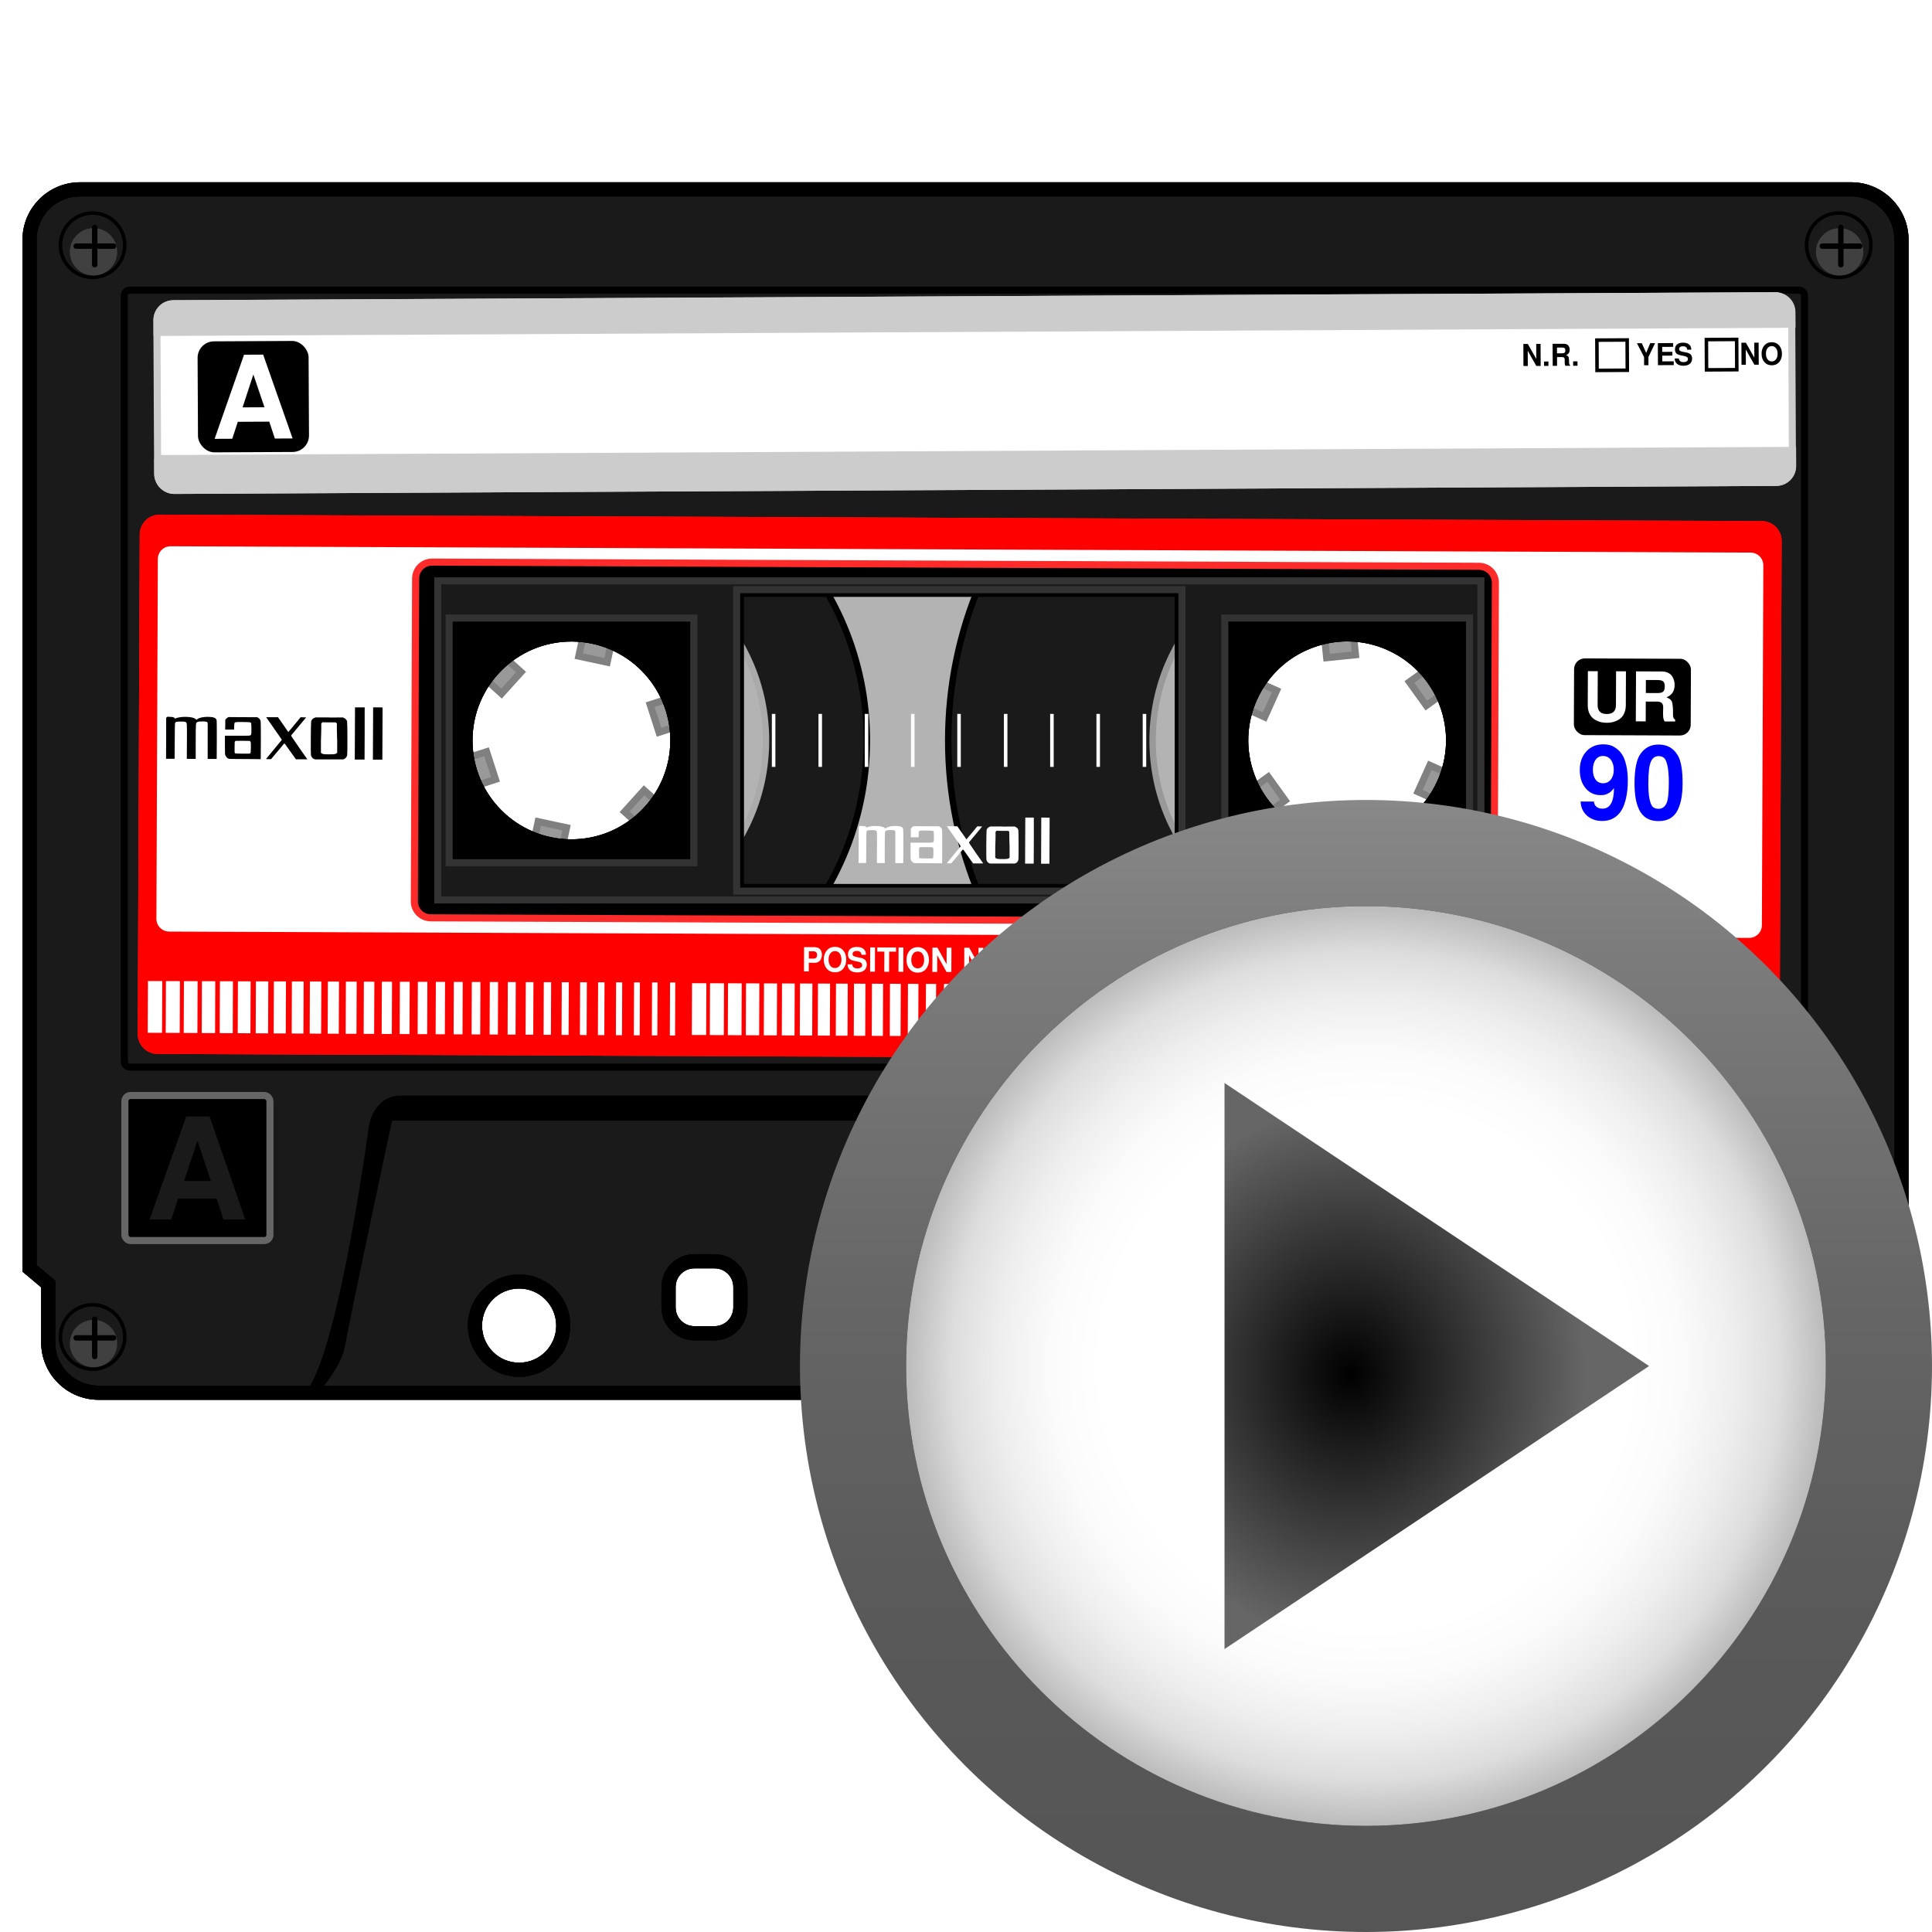 <?xml version="1.0" encoding="UTF-8" standalone="no"?>
<!-- Created with Inkscape (http://www.inkscape.org/) -->

<svg
   id="svg29911"
   sodipodi:docname="cassette-audio.svg"
   viewBox="0 0 512 512"
   version="1.1"
   inkscape:version="1.2.1 (9c6d41e410, 2022-07-14)"
   width="512"
   height="512"
   xmlns:inkscape="http://www.inkscape.org/namespaces/inkscape"
   xmlns:sodipodi="http://sodipodi.sourceforge.net/DTD/sodipodi-0.dtd"
   xmlns:xlink="http://www.w3.org/1999/xlink"
   xmlns="http://www.w3.org/2000/svg"
   xmlns:svg="http://www.w3.org/2000/svg"
   xmlns:rdf="http://www.w3.org/1999/02/22-rdf-syntax-ns#"
   xmlns:cc="http://creativecommons.org/ns#"
   xmlns:dc="http://purl.org/dc/elements/1.1/">
  <defs
     id="defs29913">
    <radialGradient
       inkscape:collect="always"
       xlink:href="#radialGradient3163"
       id="radialGradient3253"
       gradientUnits="userSpaceOnUse"
       gradientTransform="matrix(0.667,0,0,0.757,20.721,14.064)"
       cx="53.198"
       cy="59.187"
       r="40.029" />
    <radialGradient
       gradientUnits="userSpaceOnUse"
       gradientTransform="matrix(0.667,0,0,0.757,20.721,14.064)"
       r="40.029"
       cy="59.187"
       cx="53.198"
       id="radialGradient3163">
      <stop
         id="stop3165"
         style="stop-color:#000000;stop-opacity:1;"
         offset="0" />
      <stop
         id="stop3175"
         style="stop-color:#666666;stop-opacity:1;"
         offset="1" />
    </radialGradient>
    <radialGradient
       inkscape:collect="always"
       xlink:href="#XMLID_7_"
       id="radialGradient3246"
       gradientUnits="userSpaceOnUse"
       gradientTransform="matrix(2.539,0,0,2.539,322.744,574.734)"
       cx="58"
       cy="58"
       r="48" />
    <radialGradient
       id="XMLID_7_"
       cx="58"
       cy="58"
       r="48"
       gradientUnits="userSpaceOnUse"
       gradientTransform="translate(559.143,-264.286)">
      <stop
         offset="0"
         style="stop-color:#FFFFFF"
         id="stop26" />
      <stop
         offset="0.574"
         style="stop-color:#FFFFFF"
         id="stop28" />
      <stop
         offset="0.684"
         style="stop-color:#FBFBFB"
         id="stop30" />
      <stop
         offset="0.8"
         style="stop-color:#EEEEEE"
         id="stop32" />
      <stop
         offset="0.9"
         style="stop-color:#DDDDDD"
         id="stop34" />
      <stop
         offset="1"
         style="stop-color:#BBBBBB"
         id="stop36" />
    </radialGradient>
    <filter
       id="AI_Sfocatura_4"
       x="-0.1"
       y="-0.1"
       width="1.2"
       height="1.2">
      <feGaussianBlur
         stdDeviation="4"
         id="feGaussianBlur6" />
    </filter>
    <linearGradient
       inkscape:collect="always"
       xlink:href="#XMLID_6_"
       id="linearGradient3251"
       gradientUnits="userSpaceOnUse"
       x1="58.001"
       y1="116"
       x2="58.001"
       y2="0"
       gradientTransform="matrix(2.586,0,0,2.586,320.01,572)" />
    <linearGradient
       id="XMLID_6_"
       gradientUnits="userSpaceOnUse"
       x1="58.001"
       y1="116"
       x2="58.001"
       y2="0">
      <stop
         offset="0"
         style="stop-color:#555555"
         id="stop9" />
      <stop
         offset="0.274"
         style="stop-color:#595959"
         id="stop11" />
      <stop
         offset="0.562"
         style="stop-color:#666666"
         id="stop13" />
      <stop
         offset="0.856"
         style="stop-color:#7B7B7B"
         id="stop15" />
      <stop
         offset="1"
         style="stop-color:#888888"
         id="stop17" />
    </linearGradient>
  </defs>
  <sodipodi:namedview
     id="base"
     fit-margin-left="0"
     inkscape:zoom="1.4142136"
     borderopacity="1.0"
     inkscape:current-layer="layer1"
     inkscape:cx="315.72317"
     inkscape:cy="189.85817"
     inkscape:window-maximized="1"
     inkscape:snap-bbox="true"
     showgrid="false"
     fit-margin-right="0"
     inkscape:guide-bbox="true"
     showguides="true"
     bordercolor="#666666"
     inkscape:window-x="0"
     inkscape:window-y="24"
     inkscape:snap-smooth-nodes="true"
     inkscape:object-nodes="true"
     fit-margin-bottom="0"
     inkscape:window-width="2560"
     inkscape:pageopacity="0.0"
     inkscape:pageshadow="2"
     pagecolor="#ffffff"
     inkscape:document-units="px"
     inkscape:bbox-nodes="true"
     inkscape:window-height="1365"
     fit-margin-top="0"
     inkscape:showpageshadow="2"
     inkscape:pagecheckerboard="0"
     inkscape:deskcolor="#d1d1d1" />
  <g
     id="layer1"
     inkscape:label="Calque 1"
     inkscape:groupmode="layer"
     transform="translate(-108.01,-360)">
    <g
       id="g57112"
       transform="matrix(0.936,0,0,0.936,12.888,71.345)">
      <rect
         id="rect5340"
         style="fill:#b3b3b3;stroke:#ff0000;stroke-width:2;stroke-linecap:round"
         height="85.357"
         width="126.07"
         y="475.34"
         x="310.2" />
      <path
         id="path5342"
         style="fill:#1a1a1a;stroke:#000000;stroke-width:1.815;stroke-linecap:round"
         inkscape:connector-curvature="0"
         d="m 263.41,434.35 c -46.206,0 -83.656,37.481 -83.656,83.687 0,46.206 37.45,83.656 83.656,83.656 46.206,0 83.656,-37.45 83.656,-83.656 0,-46.206 -37.45,-83.687 -83.656,-83.687 z m 0,53.687 c 16.569,0 30,13.432 30,30 0,16.569 -13.431,30 -30,30 -16.569,0 -30,-13.431 -30,-30 0,-16.568 13.431,-30 30,-30 z" />
      <path
         id="path5344"
         style="fill:#1a1a1a;stroke:#000000;stroke-width:1.815;stroke-linecap:round"
         inkscape:connector-curvature="0"
         d="m 483.06,405.07 c -62.38,0 -112.97,50.588 -112.97,112.97 0,62.38 50.588,112.94 112.97,112.94 62.38,0 112.94,-50.557 112.94,-112.94 0,-62.38 -50.557,-112.97 -112.94,-112.97 z m -0.312,82.938 c 12.788,-0.13 24.716,7.999 28.844,20.812 5.081,15.77 -3.574,32.669 -19.344,37.75 -15.77,5.081 -32.669,-3.574 -37.75,-19.344 -5.081,-15.77 3.573,-32.669 19.344,-37.75 2.957,-0.953 5.955,-1.439 8.906,-1.469 z" />
      <path
         id="path5346"
         style="fill:#b3b3b3;stroke:#999999;stroke-width:1.815;stroke-linecap:round"
         inkscape:connector-curvature="0"
         d="m 483.06,462.94 c -30.427,0 -55.094,24.667 -55.094,55.094 0,30.427 24.667,55.094 55.094,55.094 30.427,0 55.094,-24.667 55.094,-55.094 0,-30.427 -24.667,-55.094 -55.094,-55.094 z m -0.312,25.062 c 12.788,-0.13 24.716,7.999 28.844,20.812 5.081,15.77 -3.574,32.669 -19.344,37.75 -15.77,5.081 -32.669,-3.574 -37.75,-19.344 -5.081,-15.77 3.573,-32.669 19.344,-37.75 2.957,-0.953 5.955,-1.439 8.906,-1.469 z" />
      <path
         id="path5348"
         style="fill:#b3b3b3;stroke:#aaaaaa;stroke-width:1.815;stroke-linecap:round"
         inkscape:connector-curvature="0"
         d="m 263.41,462.94 c -30.427,0 -55.094,24.667 -55.094,55.094 0,30.427 24.667,55.094 55.094,55.094 30.427,0 55.094,-24.667 55.094,-55.094 0,-30.427 -24.667,-55.094 -55.094,-55.094 z m 0,25.094 c 16.569,0 30,13.432 30,30 0,16.569 -13.431,30 -30,30 -16.569,0 -30,-13.431 -30,-30 0,-16.568 13.431,-30 30,-30 z" />
      <g
         id="g5350"
         transform="translate(-1479.6,-308.73)">
        <g
           id="g5352"
           style="fill:#999999;stroke:#808080"
           transform="matrix(0.978,0.21,-0.21,0.978,131.08,30.975)">
          <rect
             id="rect5354"
             style="fill:#999999;stroke:#808080;stroke-width:2;stroke-linecap:round"
             inkscape:transform-center-x="-0.71421359"
             inkscape:transform-center-y="-28.214276"
             height="8.214"
             width="8.214"
             y="407.54"
             x="1739.6" />
          <rect
             id="rect5356"
             style="fill:#999999;stroke:#808080;stroke-width:2;stroke-linecap:round"
             inkscape:transform-center-x="-24.791374"
             inkscape:transform-center-y="-13.488629"
             transform="rotate(60.001)"
             height="8.214"
             width="8.214"
             y="-1321.9"
             x="1249.1" />
          <rect
             id="rect5358"
             style="fill:#999999;stroke:#808080;stroke-width:2;stroke-linecap:round"
             inkscape:transform-center-x="-24.077159"
             inkscape:transform-center-y="14.725664"
             transform="rotate(120)"
             height="8.214"
             width="8.214"
             y="-1761.8"
             x="-493.98" />
          <rect
             id="rect5360"
             style="fill:#999999;stroke:#808080;stroke-width:2;stroke-linecap:round"
             inkscape:transform-center-x="0.71418382"
             inkscape:transform-center-y="28.214321"
             transform="scale(-1)"
             height="8.214"
             width="8.214"
             y="-472.18"
             x="-1746.4" />
          <rect
             id="rect5362"
             style="fill:#999999;stroke:#808080;stroke-width:2;stroke-linecap:round"
             inkscape:transform-center-x="24.79137"
             inkscape:transform-center-y="13.488611"
             transform="rotate(-120)"
             height="8.214"
             width="8.214"
             y="1257.3"
             x="-1255.8" />
          <rect
             id="rect5364"
             style="fill:#999999;stroke:#808080;stroke-width:2;stroke-linecap:round"
             inkscape:transform-center-x="24.077172"
             inkscape:transform-center-y="-14.72566"
             transform="rotate(-60.001)"
             height="8.214"
             width="8.214"
             y="1697.1"
             x="487.19" />
        </g>
        <g
           id="g5366"
           style="fill:#999999;stroke:#808080"
           transform="matrix(0.995,-0.1,0.1,0.995,184.36,563.62)">
          <rect
             id="rect5368"
             style="fill:#999999;stroke:#808080;stroke-width:2;stroke-linecap:round"
             inkscape:transform-center-x="-0.71421359"
             inkscape:transform-center-y="-28.214276"
             height="8.214"
             width="8.214"
             y="407.54"
             x="1739.6" />
          <rect
             id="rect5370"
             style="fill:#999999;stroke:#808080;stroke-width:2;stroke-linecap:round"
             inkscape:transform-center-x="-24.791374"
             inkscape:transform-center-y="-13.488629"
             transform="rotate(60.001)"
             height="8.214"
             width="8.214"
             y="-1321.9"
             x="1249.1" />
          <rect
             id="rect5372"
             style="fill:#999999;stroke:#808080;stroke-width:2;stroke-linecap:round"
             inkscape:transform-center-x="-24.077159"
             inkscape:transform-center-y="14.725664"
             transform="rotate(120)"
             height="8.214"
             width="8.214"
             y="-1761.8"
             x="-493.98" />
          <rect
             id="rect5374"
             style="fill:#999999;stroke:#808080;stroke-width:2;stroke-linecap:round"
             inkscape:transform-center-x="0.71418382"
             inkscape:transform-center-y="28.214321"
             transform="scale(-1)"
             height="8.214"
             width="8.214"
             y="-472.18"
             x="-1746.4" />
          <rect
             id="rect5376"
             style="fill:#999999;stroke:#808080;stroke-width:2;stroke-linecap:round"
             inkscape:transform-center-x="24.79137"
             inkscape:transform-center-y="13.488611"
             transform="rotate(-120)"
             height="8.214"
             width="8.214"
             y="1257.3"
             x="-1255.8" />
          <rect
             id="rect5378"
             style="fill:#999999;stroke:#808080;stroke-width:2;stroke-linecap:round"
             inkscape:transform-center-x="24.077172"
             inkscape:transform-center-y="-14.72566"
             transform="rotate(-60.001)"
             height="8.214"
             width="8.214"
             y="1697.1"
             x="487.19" />
        </g>
      </g>
      <path
         id="path5380"
         style="fill:#1a1a1a;stroke:#000000;stroke-width:4;stroke-linecap:round"
         inkscape:connector-curvature="0"
         d="m 124.31,362 c -7.914,0 -14.312,6.367 -14.312,14.281 v 291.22 l 5.281,4.438 v 16.5 c 0,7.914 6.398,14.281 14.313,14.281 h 490.84 c 7.914,0 14.281,-6.367 14.281,-14.281 v -16.5 l 5.281,-4.438 v -291.22 c 0,-7.914 -6.367,-14.281 -14.281,-14.281 h -501.41 z m 185.88,113.34 h 126.09 v 85.344 H 310.19 Z m 172.56,12.656 c 12.788,-0.13 24.716,7.999 28.844,20.812 5.081,15.77 -3.574,32.669 -19.344,37.75 -15.77,5.081 -32.669,-3.574 -37.75,-19.344 -5.081,-15.77 3.573,-32.669 19.344,-37.75 2.957,-0.953 5.955,-1.439 8.906,-1.469 z m -219.34,0.031 c 16.569,0 30,13.432 30,30 0,16.569 -13.431,30 -30,30 -16.568,0 -30,-13.431 -30,-30 0,-16.568 13.432,-30 30,-30 z m 34.813,177.47 h 5.719 c 4.056,0 7.312,3.256 7.312,7.312 v 5.719 c 0,4.056 -3.256,7.344 -7.312,7.344 h -5.719 c -4.056,0 -7.313,-3.288 -7.313,-7.344 v -5.719 c 0,-4.056 3.256,-7.312 7.313,-7.312 z m 147.88,0 h 5.719 c 4.056,0 7.312,3.256 7.312,7.312 v 5.719 c 0,4.056 -3.256,7.344 -7.312,7.344 h -5.719 c -4.056,0 -7.344,-3.288 -7.344,-7.344 v -5.719 c 0,-4.056 3.288,-7.312 7.344,-7.312 z m -197.5,5.719 c 6.903,0 12.5,5.596 12.5,12.5 0,6.903 -5.597,12.5 -12.5,12.5 -6.904,0 -12.5,-5.597 -12.5,-12.5 0,-6.904 5.596,-12.5 12.5,-12.5 z m 252.84,0 c 6.904,0 12.5,5.596 12.5,12.5 0,6.903 -5.596,12.5 -12.5,12.5 -6.904,0 -12.5,-5.597 -12.5,-12.5 0,-6.904 5.596,-12.5 12.5,-12.5 z" />
      <path
         id="path57106"
         style="fill:none;stroke:#000000;stroke-width:4;stroke-linecap:round"
         inkscape:connector-curvature="0"
         d="m 124.31,362 c -7.914,0 -14.312,6.367 -14.312,14.281 v 291.22 l 5.281,4.438 v 16.5 c 0,7.914 6.398,14.281 14.313,14.281 h 490.84 c 7.914,0 14.281,-6.367 14.281,-14.281 v -16.5 l 5.281,-4.438 v -291.22 c 0,-7.914 -6.367,-14.281 -14.281,-14.281 h -501.41 z m 185.88,113.34 h 126.09 v 85.344 H 310.19 Z m 172.56,12.656 c 12.788,-0.13 24.716,7.999 28.844,20.812 5.081,15.77 -3.574,32.669 -19.344,37.75 -15.77,5.081 -32.669,-3.574 -37.75,-19.344 -5.081,-15.77 3.573,-32.669 19.344,-37.75 2.957,-0.953 5.955,-1.439 8.906,-1.469 z m -219.34,0.031 c 16.569,0 30,13.432 30,30 0,16.569 -13.431,30 -30,30 -16.568,0 -30,-13.431 -30,-30 0,-16.568 13.432,-30 30,-30 z m 34.813,177.47 h 5.719 c 4.056,0 7.312,3.256 7.312,7.312 v 5.719 c 0,4.056 -3.256,7.344 -7.312,7.344 h -5.719 c -4.056,0 -7.313,-3.288 -7.313,-7.344 v -5.719 c 0,-4.056 3.256,-7.312 7.313,-7.312 z m 147.88,0 h 5.719 c 4.056,0 7.312,3.256 7.312,7.312 v 5.719 c 0,4.056 -3.256,7.344 -7.312,7.344 h -5.719 c -4.056,0 -7.344,-3.288 -7.344,-7.344 v -5.719 c 0,-4.056 3.288,-7.312 7.344,-7.312 z m -197.5,5.719 c 6.903,0 12.5,5.596 12.5,12.5 0,6.903 -5.597,12.5 -12.5,12.5 -6.904,0 -12.5,-5.597 -12.5,-12.5 0,-6.904 5.596,-12.5 12.5,-12.5 z m 252.84,0 c 6.904,0 12.5,5.596 12.5,12.5 0,6.903 -5.596,12.5 -12.5,12.5 -6.904,0 -12.5,-5.597 -12.5,-12.5 0,-6.904 5.596,-12.5 12.5,-12.5 z" />
      <path
         id="path5388"
         style="fill:none;stroke:#000000;stroke-width:2;stroke-linecap:round"
         inkscape:connector-curvature="0"
         d="m 138.41,390.53 c -0.89,0 -1.594,0.703 -1.594,1.594 v 216.78 c 0,0.89 0.703,1.625 1.594,1.625 h 472.5 c 0.89,0 1.625,-0.735 1.625,-1.625 v -216.78 c 0,-0.89 -0.735,-1.594 -1.625,-1.594 z m 171.78,84.813 h 126.06 v 85.375 H 310.19 Z m -46.781,12.687 c 16.569,0 30,13.432 30,30 0,16.569 -13.431,30 -30,30 -16.568,0 -30,-13.431 -30,-30 0,-16.568 13.432,-30 30,-30 z m 219.34,0 c 12.788,-0.13 24.716,7.999 28.844,20.813 5.081,15.77 -3.574,32.669 -19.344,37.75 -15.77,5.081 -32.669,-3.605 -37.75,-19.375 -5.081,-15.77 3.573,-32.669 19.344,-37.75 2.957,-0.953 5.955,-1.408 8.906,-1.438 z" />
      <path
         id="path76633"
         style="fill:none;stroke:#000000;stroke-width:4;stroke-linecap:round"
         inkscape:connector-curvature="0"
         d="m 124.31,362 c -7.914,0 -14.312,6.367 -14.312,14.281 v 291.22 l 5.281,4.438 v 16.5 c 0,7.914 6.398,14.281 14.313,14.281 h 490.84 c 7.914,0 14.281,-6.367 14.281,-14.281 v -16.5 l 5.281,-4.438 v -291.22 c 0,-7.914 -6.367,-14.281 -14.281,-14.281 h -501.41 z m 185.88,113.34 h 126.09 v 85.344 H 310.19 Z m 172.56,12.656 c 12.788,-0.13 24.716,7.999 28.844,20.812 5.081,15.77 -3.574,32.669 -19.344,37.75 -15.77,5.081 -32.669,-3.574 -37.75,-19.344 -5.081,-15.77 3.573,-32.669 19.344,-37.75 2.957,-0.953 5.955,-1.439 8.906,-1.469 z m -219.34,0.031 c 16.569,0 30,13.432 30,30 0,16.569 -13.431,30 -30,30 -16.568,0 -30,-13.431 -30,-30 0,-16.568 13.432,-30 30,-30 z m 34.813,177.47 h 5.719 c 4.056,0 7.312,3.256 7.312,7.312 v 5.719 c 0,4.056 -3.256,7.344 -7.312,7.344 h -5.719 c -4.056,0 -7.313,-3.288 -7.313,-7.344 v -5.719 c 0,-4.056 3.256,-7.312 7.313,-7.312 z m 147.88,0 h 5.719 c 4.056,0 7.312,3.256 7.312,7.312 v 5.719 c 0,4.056 -3.256,7.344 -7.312,7.344 h -5.719 c -4.056,0 -7.344,-3.288 -7.344,-7.344 v -5.719 c 0,-4.056 3.288,-7.312 7.344,-7.312 z m -197.5,5.719 c 6.903,0 12.5,5.596 12.5,12.5 0,6.903 -5.597,12.5 -12.5,12.5 -6.904,0 -12.5,-5.597 -12.5,-12.5 0,-6.904 5.596,-12.5 12.5,-12.5 z m 252.84,0 c 6.904,0 12.5,5.596 12.5,12.5 0,6.903 -5.596,12.5 -12.5,12.5 -6.904,0 -12.5,-5.597 -12.5,-12.5 0,-6.904 5.596,-12.5 12.5,-12.5 z" />
      <g
         id="g25362"
         transform="translate(102.86,48.929)">
        <g
           id="g24718">
          <rect
             id="rect5390"
             style="fill:#000000;stroke:#666666;stroke-width:2;stroke-linecap:round"
             ry="1.607"
             height="41.071"
             width="41.071"
             y="569.63"
             x="467.7" />
          <path
             id="path5392"
             sodipodi:r2="8.9285717"
             style="fill:#1a1a1a"
             sodipodi:type="star"
             d="m 2165,975.613 -15.465,-26.786 30.929,0 z"
             sodipodi:r1="17.857143"
             inkscape:transform-center-x="-4.4642453"
             inkscape:transform-center-y="2.0920903e-05"
             transform="rotate(-90,1140.605,1614.595)"
             sodipodi:arg2="2.6179939"
             sodipodi:arg1="1.5707963"
             inkscape:randomized="0"
             sodipodi:cy="957.75586"
             sodipodi:cx="2165"
             inkscape:rounded="0"
             inkscape:flatsided="true"
             sodipodi:sides="3" />
        </g>
        <g
           id="g25089">
          <path
             id="path5670"
             sodipodi:nodetypes="ccccccccccccc"
             style="color:#000000;fill:#000000"
             inkscape:connector-curvature="0"
             d="m 111.8,569.67 c 0,0 -6.826,-0.245 -8.594,8.594 0,0 -9.338,70.218 -19.188,76.531 h 4.031 c 0,0 7.334,-8.098 8.344,-13.906 1.768,-10.102 13.375,-64.125 13.375,-64.125 h 324.75 c 0,0 11.607,54.024 13.375,64.125 1.01,5.808 8.344,13.906 8.344,13.906 h 4.031 c -9.849,-6.314 -19.188,-76.531 -19.188,-76.531 -1.768,-8.839 -8.594,-8.594 -8.594,-8.594 h -320.69 z" />
          <g
             id="g24914">
            <g
               id="g24895">
              <path
                 id="path5406"
                 style="fill:#000000"
                 inkscape:connector-curvature="0"
                 d="m 122.17,418.73 c -2.572,0 -4.656,2.084 -4.656,4.656 v 91.406 c 0,2.572 2.084,4.656 4.656,4.656 h 296.41 c 2.572,0 4.656,-2.084 4.656,-4.656 v -91.406 c 0,-2.572 -2.084,-4.656 -4.656,-4.656 z m 85.156,7.688 h 126.09 v 85.344 h -126.09 z m 172.56,12.656 c 12.788,-0.13 24.716,7.999 28.844,20.812 5.081,15.77 -3.574,32.669 -19.344,37.75 -15.77,5.081 -32.669,-3.574 -37.75,-19.344 -5.081,-15.77 3.573,-32.669 19.344,-37.75 2.957,-0.953 5.955,-1.439 8.906,-1.469 z m -219.34,0.031 c 16.569,0 30,13.432 30,30 0,16.569 -13.431,30 -30,30 -16.568,0 -30,-13.431 -30,-30 0,-16.568 13.432,-30 30,-30 z" />
              <g
                 id="g24878">
                <path
                   id="path5408"
                   style="fill:#1a1a1a;stroke:#333333;stroke-width:2;stroke-linecap:round"
                   inkscape:connector-curvature="0"
                   d="m 122.71,423.92 v 90.344 H 418.05 V 423.92 Z m 84.625,2.5 h 126.09 v 85.344 h -126.09 z m -81.406,8.031 h 69.281 v 69.281 h -69.281 z m 219.62,0 h 69.281 v 69.281 h -69.281 z" />
                <g
                   id="g5410"
                   style="fill:#808080;stroke:#ffffff"
                   transform="translate(-1584.3,31.731)">
                  <path
                     id="path5412"
                     d="m 1802.1,429.86 v 15"
                     style="color:#000000;fill:#808080;stroke:#ffffff"
                     inkscape:connector-curvature="0" />
                  <path
                     id="path5414"
                     d="m 1815.3,429.86 v 15"
                     style="color:#000000;fill:#808080;stroke:#ffffff"
                     inkscape:connector-curvature="0" />
                  <path
                     id="path5416"
                     d="m 1828.4,429.86 v 15"
                     style="color:#000000;fill:#808080;stroke:#ffffff"
                     inkscape:connector-curvature="0" />
                  <path
                     id="path5418"
                     d="m 1841.5,429.86 v 15"
                     style="color:#000000;fill:#808080;stroke:#ffffff"
                     inkscape:connector-curvature="0" />
                  <path
                     id="path5420"
                     d="m 1854.6,429.86 v 15"
                     style="color:#000000;fill:#808080;stroke:#ffffff"
                     inkscape:connector-curvature="0" />
                  <path
                     id="path5422"
                     d="m 1867.8,429.86 v 15"
                     style="color:#000000;fill:#808080;stroke:#ffffff"
                     inkscape:connector-curvature="0" />
                  <path
                     id="path5424"
                     d="m 1880.9,429.86 v 15"
                     style="color:#000000;fill:#808080;stroke:#ffffff"
                     inkscape:connector-curvature="0" />
                  <path
                     id="path5426"
                     d="m 1894,429.86 v 15"
                     style="color:#000000;fill:#808080;stroke:#ffffff"
                     inkscape:connector-curvature="0" />
                  <path
                     id="path5428"
                     style="color:#000000;fill:#808080;stroke:#ffffff"
                     inkscape:connector-curvature="0"
                     d="m 1907.1,429.86 v 15" />
                </g>
              </g>
            </g>
            <g
               id="g24722">
              <g
                 id="g24713">
                <rect
                   id="rect5382"
                   style="fill:#000000;stroke:#666666;stroke-width:2;stroke-linecap:round"
                   ry="1.607"
                   height="41.071"
                   width="41.071"
                   y="569.63"
                   x="34.125" />
                <g
                   id="text5384"
                   style="fill:#1a1a1a">
                  <path
                     id="path3308"
                     d="m 60.121,598.86 h -10.92 l -1.96,5.88 h -6.12 l 10.36,-29.16 h 6.64 l 10.08,29.16 h -6.16 l -1.92,-5.88 m -1.64,-5 -3.8,-11.4 -3.8,11.4 h 7.6" />
                </g>
              </g>
              <g
                 id="g5913"
                 transform="matrix(1,-0.005,0.005,1,-1277.2,639.22)">
                <rect
                   id="rect5396"
                   style="fill:#ffffff;stroke:#cccccc;stroke-width:2;stroke-linecap:round"
                   rx="4.643"
                   ry="4.643"
                   height="52.857"
                   width="462.86"
                   y="-287.13"
                   x="1321.8" />
                <g
                   id="g5398"
                   transform="translate(-301.03,-991.56)">
                  <rect
                     id="rect5400"
                     style="fill:#000000"
                     rx="4.643"
                     ry="4.643"
                     height="31.429"
                     width="31.429"
                     y="715.14"
                     x="1634.3" />
                  <g
                     id="text5402"
                     style="fill:#ffffff">
                    <path
                       id="path3342"
                       d="m 1654.5,737.95 h -8.904 l -1.598,4.794 h -4.99 l 8.447,-23.776 h 5.414 l 8.219,23.776 h -5.023 L 1654.5,737.95 m -1.337,-4.077 -3.098,-9.295 -3.098,9.295 h 6.197" />
                  </g>
                </g>
                <path
                   id="path5456"
                   style="fill:#cccccc;stroke:#cccccc;stroke-width:2;stroke-linecap:round"
                   inkscape:connector-curvature="0"
                   d="m 1326.5,-287.12 c -2.572,0 -4.656,2.053 -4.656,4.625 v 3.469 h 462.88 v -3.469 c 0,-2.572 -2.084,-4.625 -4.656,-4.625 h -453.56 z m -4.656,43.812 v 4.406 c 0,2.572 2.084,4.625 4.656,4.625 h 453.56 c 2.572,0 4.656,-2.053 4.656,-4.625 v -4.406 h -462.88 z" />
                <g
                   id="g5458"
                   transform="translate(-301.03,-986.38)">
                  <g
                     id="text5460"
                     style="fill:#000000"
                     transform="scale(0.98,1.02)">
                    <path
                       id="path3316"
                       d="m 2086.8,702.39 v 2.265 h -1.258 V 702.39 l -2.03,-3.851 h 1.401 l 1.25,2.701 1.166,-2.701 h 1.409 L 2086.8,702.39" />
                    <path
                       id="path3318"
                       d="m 2090.8,702.02 v 1.586 h 3.314 v 1.049 h -4.572 v -6.116 h 4.421 v 1.049 H 2090.8 v 1.384 h 2.928 V 702.02 H 2090.8" />
                    <path
                       id="path3320"
                       d="m 2099.2,700.4 h -1.175 c -0.045,-0.638 -0.473,-0.956 -1.284,-0.956 -0.324,0 -0.582,0.07 -0.772,0.21 -0.19,0.134 -0.285,0.316 -0.285,0.545 0,0.224 0.081,0.392 0.243,0.503 0.162,0.106 0.467,0.204 0.914,0.294 l 0.956,0.185 c 0.565,0.112 0.976,0.302 1.233,0.57 0.257,0.263 0.386,0.635 0.386,1.116 0,0.621 -0.221,1.107 -0.663,1.46 -0.442,0.347 -1.057,0.52 -1.846,0.52 -0.783,0 -1.393,-0.173 -1.829,-0.52 -0.431,-0.347 -0.665,-0.847 -0.705,-1.502 h 1.225 c 0.022,0.33 0.151,0.582 0.386,0.755 0.235,0.173 0.565,0.26 0.99,0.26 0.38,0 0.68,-0.073 0.898,-0.218 0.224,-0.145 0.336,-0.347 0.336,-0.604 0,-0.246 -0.087,-0.436 -0.26,-0.57 -0.173,-0.134 -0.47,-0.24 -0.889,-0.319 l -0.856,-0.168 c -0.621,-0.117 -1.063,-0.302 -1.325,-0.554 -0.263,-0.252 -0.394,-0.615 -0.394,-1.091 0,-0.598 0.201,-1.06 0.604,-1.384 0.408,-0.33 0.979,-0.495 1.712,-0.495 0.212,10e-6 0.417,0.014 0.612,0.042 0.201,0.028 0.414,0.087 0.638,0.176 0.224,0.084 0.417,0.196 0.579,0.336 0.162,0.134 0.296,0.324 0.403,0.57 0.112,0.24 0.168,0.52 0.168,0.839" />
                  </g>
                  <rect
                     id="rect5464"
                     style="fill:none;stroke:#000000;stroke-linecap:round"
                     ry="0"
                     height="8.571"
                     width="8.571"
                     y="711.57"
                     x="2030.5" />
                  <rect
                     id="rect5466"
                     style="fill:none;stroke:#000000;stroke-linecap:round"
                     ry="0"
                     height="8.571"
                     width="8.571"
                     y="711.57"
                     x="2061.5" />
                  <g
                     id="text5468"
                     style="fill:#000000"
                     transform="scale(0.98,1.02)">
                    <path
                       id="path3323"
                       d="m 2054.4,704.7 -2.458,-4.228 V 704.7 h -1.258 v -6.116 h 1.292 l 2.425,4.161 v -4.161 h 1.258 V 704.7 H 2054.4" />
                    <path
                       id="path3325"
                       d="m 2057.9,703.48 v 1.225 h -1.258 V 703.48 h 1.258" />
                    <path
                       id="path3327"
                       d="m 2062.6,703.65 c 0,-0.168 0,-0.299 0.01,-0.394 0.01,-0.095 0.01,-0.179 0.01,-0.252 -10e-5,-0.257 -0.062,-0.442 -0.185,-0.554 -0.123,-0.117 -0.322,-0.176 -0.596,-0.176 h -1.443 v 2.425 h -1.258 v -6.116 h 3.28 c 0.313,1e-5 0.582,0.053 0.805,0.159 0.229,0.106 0.4,0.246 0.512,0.419 0.117,0.173 0.201,0.35 0.252,0.529 0.05,0.173 0.076,0.355 0.076,0.545 0,0.738 -0.344,1.242 -1.032,1.51 0.151,0.061 0.263,0.112 0.336,0.151 0.073,0.034 0.145,0.092 0.218,0.176 0.078,0.084 0.129,0.159 0.151,0.227 0.028,0.067 0.053,0.19 0.075,0.369 0.028,0.179 0.045,0.355 0.05,0.529 0.01,0.173 0.011,0.431 0.017,0.772 0,0.235 0.089,0.403 0.268,0.503 v 0.227 h -1.351 c -0.078,-0.145 -0.131,-0.285 -0.159,-0.419 -0.022,-0.134 -0.034,-0.344 -0.034,-0.629 m 0.201,-3.238 c 0,-0.313 -0.073,-0.52 -0.218,-0.621 -0.145,-0.106 -0.369,-0.159 -0.671,-0.159 h -1.518 v 1.594 h 1.518 c 0.296,0 0.517,-0.053 0.663,-0.159 0.151,-0.106 0.227,-0.324 0.227,-0.654" />
                    <path
                       id="path3329"
                       d="m 2066.3,703.48 v 1.225 h -1.258 V 703.48 h 1.258" />
                  </g>
                  <g
                     id="text5472"
                     style="fill:#000000"
                     transform="scale(0.98,1.02)">
                    <path
                       id="path3311"
                       d="m 2117.4,704.66 -2.458,-4.228 v 4.228 h -1.258 v -6.116 h 1.292 l 2.425,4.161 v -4.161 h 1.258 V 704.66 H 2117.4" />
                    <path
                       id="path3313"
                       d="m 2120.3,703.95 c -0.537,-0.598 -0.805,-1.367 -0.805,-2.307 0,-0.94 0.269,-1.709 0.805,-2.307 0.542,-0.598 1.253,-0.898 2.131,-0.898 0.884,10e-6 1.597,0.299 2.139,0.898 0.542,0.593 0.814,1.376 0.814,2.349 0,0.906 -0.268,1.661 -0.805,2.265 -0.531,0.598 -1.244,0.898 -2.139,0.898 -0.889,0 -1.602,-0.299 -2.139,-0.898 m 2.139,-4.438 c -0.509,10e-6 -0.917,0.196 -1.225,0.587 -0.308,0.386 -0.461,0.9 -0.461,1.544 0,0.643 0.154,1.161 0.461,1.552 0.308,0.386 0.716,0.579 1.225,0.579 0.503,0 0.909,-0.193 1.216,-0.579 0.313,-0.386 0.47,-0.892 0.47,-1.518 0,-0.66 -0.154,-1.186 -0.461,-1.577 -0.302,-0.392 -0.71,-0.587 -1.225,-0.587" />
                  </g>
                </g>
              </g>
              <g
                 id="g6154"
                 transform="matrix(1,0.004,-0.004,1,-1283.4,626.56)">
                <path
                   id="path5394"
                   style="fill:#ffffff;stroke:#ff2a2a;stroke-width:2;stroke-linecap:round"
                   inkscape:connector-curvature="0"
                   d="m 1326.5,-225.69 c -2.572,0 -4.656,2.053 -4.656,4.625 v 141.44 c 0,2.572 2.084,4.625 4.656,4.625 h 453.56 c 2.572,0 4.656,-2.053 4.656,-4.625 v -141.44 c 0,-2.572 -2.084,-4.625 -4.656,-4.625 z m 77.156,12.125 h 296.41 c 2.572,0 4.656,2.084 4.656,4.656 v 91.406 c 0,2.572 -2.084,4.656 -4.656,4.656 h -296.41 c -2.572,0 -4.656,-2.084 -4.656,-4.656 v -91.406 c 0,-2.572 2.084,-4.656 4.656,-4.656 z" />
                <g
                   id="g5430"
                   style="fill:#000000"
                   transform="matrix(0.064,0,0,0.064,1235.2,-222.88)">
                  <path
                     id="path5432"
                     d="m 94.781,148.47 -0.031,7.41 -0.031,7.438 h 1.375 1.406 l 0.031,-7.406 v -7.438 h -1.375 -1.375 z m 5.156,0 -0.031,7.438 -0.031,7.438 h 1.344 1.344 l 0.031,-7.438 0.031,-7.406 -1.344,-0.031 h -1.344 z m -58.469,2.688 c -0.116,0.017 -0.136,0.074 -0.219,0.156 l -0.188,0.156 v 5.812 l -0.031,5.844 h 1.219 1.219 l 0.031,-4.969 c 0.013,-3.475 0.043,-5.045 0.094,-5.188 0.125,-0.355 0.337,-0.421 1.5,-0.438 0.851,-0.012 1.078,-6.7e-4 1.344,0.094 0.582,0.207 0.552,-0.161 0.531,5.531 l -0.031,4.969 1.25,0.031 h 1.281 v -4.969 c 0.021,-5.615 -0.005,-5.269 0.531,-5.531 0.261,-0.127 0.401,-0.14 1.188,-0.156 0.967,-0.02 1.384,0.039 1.594,0.25 0.122,0.122 0.112,0.238 0.094,5.25 v 5.156 h 1.281 1.281 l 0.031,-5.375 c 0.014,-3.75 -0.013,-5.457 -0.062,-5.656 -0.161,-0.649 -0.893,-0.927 -2.469,-0.938 -1.312,-0.008 -2.462,0.241 -2.969,0.625 l -0.28,0.22 -0.188,-0.15 c -0.487,-0.458 -1.466,-0.683 -2.938,-0.688 -0.894,-0.003 -1.802,0.094 -2.5,0.312 l -0.5,0.188 -0.094,-0.156 c -0.16,-0.231 -0.518,-0.307 -1.312,-0.344 -0.37,-0.017 -0.571,-0.048 -0.688,-0.031 z m 17.312,0.094 -0.25,0.156 c -0.151,0.08 -0.371,0.26 -0.469,0.406 l -0.188,0.25 v 1.375 l -0.031,1.375 h 1.281 1.281 v -0.812 c 0.002,-0.457 0.058,-0.908 0.094,-1 0.129,-0.336 0.336,-0.374 2.469,-0.344 2.115,0.03 2.154,0.038 2.281,0.406 0.036,0.105 0.065,0.795 0.062,1.562 -0.004,1.095 -0.017,1.415 -0.094,1.562 -0.21,0.402 -0.07,0.389 -3.938,0.375 h -3.5 v 2.656 c 0.009,2.614 0.011,2.645 0.156,2.969 0.181,0.403 0.534,0.78 0.875,0.906 0.215,0.08 0.983,0.076 4.719,0.094 l 4.438,0.031 0.031,-5.25 c 0.013,-3.484 -0.017,-5.349 -0.062,-5.562 -0.087,-0.413 -0.372,-0.782 -0.719,-0.969 l -0.25,-0.156 h -4.094 l -4.094,-0.031 z m 10.72,0.03 c -7.3e-5,0.02 1.017,1.48 2.25,3.219 1.233,1.739 2.229,3.191 2.219,3.219 -0.011,0.028 -0.997,1.218 -2.188,2.656 -1.19,1.438 -2.204,2.655 -2.25,2.719 -0.08,0.111 -0.036,0.122 0.656,0.125 h 0.719 l 1.812,-2.156 c 0.994,-1.183 1.85,-2.209 1.906,-2.281 0.099,-0.126 0.156,-0.018 1.719,2.188 l 1.625,2.281 h 1.625 1.625 l -2.344,-3.344 c -2.018,-2.905 -2.322,-3.378 -2.25,-3.469 0.046,-0.058 1.004,-1.19 2.125,-2.531 1.121,-1.341 2.067,-2.488 2.094,-2.531 0.038,-0.061 -0.137,-0.06 -0.75,-0.062 l -0.781,-0.031 -1.094,1.344 c -0.602,0.729 -1.393,1.665 -1.75,2.094 l -0.656,0.781 -1.469,-2.125 -1.469,-2.094 h -1.688 c -0.933,-0.003 -1.687,-0.02 -1.688,0 z m 14,0.062 -0.344,0.156 c -0.413,0.185 -0.747,0.557 -0.844,0.938 -0.098,0.383 -0.157,9.145 -0.062,9.594 0.106,0.505 0.387,0.908 0.781,1.094 l 0.344,0.156 h 4.031 4.031 l 0.344,-0.156 c 0.394,-0.185 0.675,-0.589 0.781,-1.094 0.095,-0.449 0.067,-9.211 -0.031,-9.594 -0.097,-0.38 -0.462,-0.753 -0.875,-0.938 l -0.312,-0.156 -3.938,0.031 v -0.031 h -3.906 z m 2,1.375 1.906,0.031 h 1.906 l 0.156,0.156 0.156,0.156 v 1.5 l 0.031,1.531 0.062,1.844 v 1.75 1.719 l -0.156,0.125 c -0.32,0.254 -0.637,0.307 -2.156,0.312 -1.52,-0.006 -1.836,-0.059 -2.156,-0.312 l -0.156,-0.125 v -1.719 -1.75 l 0.062,-1.844 0.031,-1.531 v -1.5 l 0.156,-0.156 0.156,-0.2 z m -24.438,5.28 c 0.274,-0.017 0.796,-0.004 1.781,0 1.901,0.007 2.007,0.006 2.125,0.125 0.184,0.185 0.215,0.409 0.188,1.906 -0.023,1.231 -0.045,1.378 -0.156,1.5 -0.12,0.132 -0.171,0.132 -2.156,0.125 -1.736,-0.006 -2.066,-0.039 -2.188,-0.125 -0.141,-0.099 -0.131,-0.114 -0.125,-1.688 0.006,-1.582 0.008,-1.58 0.156,-1.719 0.073,-0.068 0.101,-0.108 0.375,-0.125 z"
                     style="fill:#000000"
                     transform="matrix(15.551,-0.057,0.057,15.551,811.22,-1514)"
                     inkscape:connector-curvature="0" />
                  <path
                     id="path16243"
                     style="fill:#ffffff"
                     inkscape:connector-curvature="0"
                     d="m 5260.8,1265.3 -0.054,101.62 -0.052,102.05 18.865,-0.07 19.294,-0.071 0.054,-101.62 -0.377,-102.04 -18.865,0.07 -18.865,0.07 z m 70.744,-0.261 -0.052,102.05 -0.052,102.05 18.436,-0.068 18.436,-0.068 0.052,-102.05 0.054,-101.62 -18.438,-0.361 -18.436,0.068 z m -802.06,39.834 c -1.592,0.234 -1.866,1.028 -2.993,2.155 l -2.565,2.153 0.294,79.748 -0.133,80.179 16.721,-0.062 16.721,-0.062 0.177,-68.174 c 0,-47.672 0.34,-69.218 1.024,-71.178 1.7,-4.877 4.601,-5.789 20.558,-6.079 11.672,-0.211 14.794,-0.063 18.441,1.218 7.993,2.809 7.569,-2.232 7.569,75.863 l -0.177,68.174 17.152,0.365 17.579,-0.065 -0.252,-68.172 c 0,-77.044 -0.339,-72.297 7.009,-75.916 3.572,-1.76 5.501,-1.943 16.285,-2.204 13.272,-0.321 18.99,0.46 21.879,3.349 1.674,1.674 1.552,3.256 1.552,72.026 l 0.261,70.744 17.579,-0.065 17.579,-0.065 0.157,-73.747 c 0,-51.447 -0.455,-74.865 -1.144,-77.601 -2.24,-8.894 -12.298,-12.679 -33.919,-12.738 -18.006,-0.049 -33.762,3.429 -40.7,8.726 l -3.848,3.015 -2.58,-2.134 c -6.701,-6.263 -20.148,-9.294 -40.338,-9.284 -12.264,0.01 -24.714,1.375 -34.285,4.414 l -6.851,2.598 -1.294,-2.139 c -2.213,-3.159 -7.118,-4.185 -18.025,-4.65 -5.078,-0.216 -7.842,-0.628 -9.434,-0.394 z m 237.53,0.409 -3.422,2.156 c -2.062,1.101 -5.076,3.582 -6.411,5.598 l -2.56,3.439 0.07,18.865 -0.359,18.867 17.579,-0.065 17.579,-0.064 -0.041,-11.148 c 0,-6.277 0.753,-12.457 1.236,-13.725 1.755,-4.615 4.594,-5.147 33.854,-4.841 29.025,0.304 29.559,0.407 31.32,5.458 0.501,1.437 0.937,10.902 0.937,21.435 0,15.026 -0.158,19.414 -1.207,21.442 -2.86,5.531 -0.935,5.345 -54.004,5.345 l -48.02,0.177 0.135,36.444 c 0.262,35.862 0.284,36.283 2.294,40.724 2.5,5.523 7.36,10.672 12.051,12.39 2.952,1.081 13.49,0.995 64.747,1.047 l 60.885,0.204 0.163,-72.032 c 0,-47.796 -0.51,-73.382 -1.139,-76.315 -1.214,-5.662 -5.144,-10.709 -9.91,-13.255 l -3.438,-2.131 -56.167,0.207 -56.168,-0.221 z m 147.06,-0.114 c 0,0.272 14.026,20.247 31.033,44.048 17.007,23.8 30.749,43.664 30.605,44.049 -0.145,0.385 -13.622,16.767 -29.878,36.555 -16.256,19.788 -30.098,36.532 -30.732,37.416 -1.096,1.528 -0.487,1.682 9.01,1.682 l 9.861,-0.036 24.758,-29.676 c 13.58,-16.288 25.268,-30.403 26.038,-31.396 1.346,-1.734 2.14,-0.248 23.692,29.926 l 22.411,31.217 22.295,-0.082 22.295,-0.082 -32.326,-45.758 c -27.834,-39.749 -32.024,-46.23 -31.046,-47.478 0.622,-0.794 13.718,-16.385 29.027,-34.837 15.309,-18.452 28.229,-34.238 28.598,-34.835 0.517,-0.837 -1.889,-0.82 -10.293,-0.82 l -10.72,-0.389 -14.938,18.492 c -8.228,10.029 -19.035,22.908 -23.904,28.815 l -8.964,10.752 -20.259,-29.081 -20.258,-28.652 -23.153,0.086 c -12.796,0 -23.153,-0.186 -23.153,0.086 z m 192.09,0.148 -4.708,2.161 c -5.66,2.557 -10.215,7.687 -11.529,12.905 -1.324,5.259 -1.693,125.47 -0.372,131.63 1.484,6.918 5.358,12.445 10.774,14.967 l 4.724,2.126 55.309,-0.204 55.309,-0.204 4.708,-2.161 c 5.398,-2.562 9.231,-8.117 10.664,-15.046 1.275,-6.169 0.449,-126.38 -0.915,-131.63 -1.353,-5.209 -6.374,-10.303 -12.053,-12.818 l -4.295,-2.128 -54.022,0.628 v -0.429 l -53.594,0.198 z m 27.51,18.764 26.156,0.332 26.154,-0.096 2.152,2.136 2.152,2.136 0.076,20.58 0.506,21.007 0.951,25.293 0.089,24.01 0.087,23.582 -2.137,1.723 c -4.376,3.495 -8.72,4.243 -29.568,4.397 -20.849,0 -25.198,-0.716 -29.6,-4.178 l -2.15,-1.707 -0.087,-23.582 -0.089,-24.01 0.764,-25.3 0.351,-21.01 -0.076,-20.58 2.136,-2.152 2.134,-2.58 z m -335.02,73.697 c 3.759,-0.244 10.921,-0.09 24.439,-0.09 26.075,10e-5 27.536,-0.019 29.162,1.607 2.53,2.53 2.971,5.596 2.669,26.145 -0.249,16.885 -0.547,18.91 -2.068,20.588 -1.641,1.811 -2.345,1.824 -29.578,1.824 -23.824,0 -28.345,-0.431 -30.019,-1.604 -1.936,-1.357 -1.8,-1.564 -1.8,-23.146 0,-21.702 0.029,-21.684 2.057,-23.589 1.003,-0.943 1.38,-1.49 5.139,-1.734 z" />
                </g>
                <g
                   id="g6038">
                  <rect
                     id="rect5446"
                     style="fill:#000000"
                     ry="3.03"
                     height="21.718"
                     width="33.082"
                     y="-187.6"
                     x="1727.1" />
                  <g
                     id="text5448"
                     style="fill:#ffffff"
                     transform="scale(0.98,1.02)">
                    <path
                       id="path3337"
                       d="m 1773.3,-166.21 c -0.469,0.089 -0.958,0.133 -1.465,0.133 -0.507,0 -1.002,-0.044 -1.484,-0.133 -0.469,-0.089 -0.958,-0.247 -1.465,-0.476 -0.495,-0.228 -0.926,-0.52 -1.294,-0.875 -0.368,-0.355 -0.672,-0.824 -0.913,-1.408 -0.228,-0.596 -0.343,-1.268 -0.343,-2.017 v -9.399 h 2.854 v 9.399 c 0,1.649 0.881,2.473 2.645,2.473 1.763,0 2.645,-0.824 2.645,-2.473 v -9.399 h 2.854 v 9.399 c 0,0.748 -0.12,1.421 -0.361,2.017 -0.228,0.583 -0.526,1.053 -0.894,1.408 -0.368,0.355 -0.805,0.647 -1.313,0.875 -0.495,0.228 -0.983,0.387 -1.465,0.476" />
                    <path
                       id="path3339"
                       d="m 1788.1,-168.89 c 0,-0.381 0.01,-0.679 0.019,-0.894 0.013,-0.216 0.019,-0.406 0.019,-0.571 0,-0.583 -0.14,-1.002 -0.419,-1.256 -0.279,-0.266 -0.729,-0.4 -1.351,-0.4 h -3.273 v 5.499 h -2.854 v -13.87 h 7.439 c 0.71,2e-5 1.319,0.121 1.827,0.362 0.52,0.241 0.907,0.558 1.161,0.951 0.266,0.393 0.457,0.793 0.571,1.199 0.114,0.393 0.171,0.805 0.171,1.237 0,1.674 -0.78,2.816 -2.34,3.425 0.343,0.14 0.596,0.254 0.761,0.342 0.165,0.076 0.33,0.209 0.495,0.4 0.177,0.19 0.292,0.362 0.343,0.514 0.063,0.152 0.12,0.431 0.171,0.837 0.063,0.406 0.102,0.805 0.114,1.199 0.013,0.393 0.025,0.977 0.038,1.75 0,0.533 0.203,0.913 0.609,1.142 v 0.514 h -3.063 c -0.178,-0.33 -0.298,-0.647 -0.361,-0.951 -0.051,-0.304 -0.076,-0.78 -0.076,-1.427 m 0.457,-7.344 c 0,-0.71 -0.165,-1.18 -0.495,-1.408 -0.33,-0.241 -0.837,-0.361 -1.522,-0.362 h -3.444 v 3.615 h 3.444 c 0.672,0 1.173,-0.12 1.503,-0.362 0.343,-0.241 0.514,-0.736 0.514,-1.484" />
                  </g>
                  <g
                     id="text5452"
                     style="fill:#0000ff"
                     transform="scale(0.98,1.02)">
                    <path
                       id="path3332"
                       d="m 1778,-150.03 c 0,1.821 -0.161,3.424 -0.484,4.809 -0.323,1.385 -0.73,2.476 -1.224,3.273 -0.474,0.797 -1.053,1.442 -1.736,1.935 -0.683,0.474 -1.337,0.787 -1.964,0.939 -0.626,0.171 -1.3,0.256 -2.021,0.256 -1.745,0 -3.206,-0.503 -4.383,-1.508 -1.157,-1.024 -1.755,-2.315 -1.793,-3.87 h 3.842 c 0.038,0.588 0.275,1.062 0.712,1.423 0.455,0.36 1.034,0.541 1.736,0.541 2.22,0 3.329,-1.916 3.329,-5.748 -0.019,0.019 -0.095,0.114 -0.228,0.285 -0.133,0.152 -0.247,0.275 -0.342,0.37 -0.076,0.076 -0.199,0.199 -0.37,0.37 -0.171,0.152 -0.351,0.275 -0.541,0.37 -0.171,0.095 -0.379,0.199 -0.626,0.313 -0.228,0.095 -0.493,0.171 -0.797,0.228 -0.304,0.038 -0.626,0.057 -0.968,0.057 -1.783,1e-5 -3.235,-0.645 -4.354,-1.935 -1.119,-1.29 -1.679,-2.979 -1.679,-5.065 0,-2.106 0.626,-3.813 1.878,-5.122 1.271,-1.328 2.912,-1.992 4.923,-1.992 0.645,2e-5 1.262,0.076 1.85,0.228 0.588,0.133 1.205,0.427 1.85,0.882 0.664,0.436 1.233,1.006 1.708,1.707 0.493,0.702 0.892,1.679 1.195,2.931 0.323,1.252 0.484,2.694 0.484,4.326 m -7.2,-6.83 c -0.892,1e-5 -1.603,0.351 -2.134,1.053 -0.512,0.683 -0.768,1.603 -0.768,2.76 0,1.157 0.266,2.077 0.797,2.76 0.531,0.664 1.252,0.996 2.163,0.996 0.911,1e-5 1.651,-0.341 2.22,-1.024 0.569,-0.683 0.854,-1.575 0.854,-2.675 -10e-5,-1.176 -0.285,-2.115 -0.854,-2.817 -0.55,-0.702 -1.309,-1.053 -2.277,-1.053" />
                    <path
                       id="path3334"
                       d="m 1790.3,-139.64 c -0.93,0.531 -2.068,0.797 -3.415,0.797 -1.347,0 -2.485,-0.266 -3.415,-0.797 -0.93,-0.55 -1.651,-1.328 -2.163,-2.333 -0.493,-1.006 -0.844,-2.106 -1.053,-3.301 -0.209,-1.214 -0.313,-2.609 -0.313,-4.183 0,-3.851 0.569,-6.536 1.707,-8.053 1.252,-1.726 2.998,-2.59 5.236,-2.59 2.447,2e-5 4.288,0.996 5.521,2.988 0.949,1.537 1.423,4.126 1.423,7.769 0,1.518 -0.104,2.874 -0.313,4.069 -0.209,1.176 -0.56,2.277 -1.053,3.301 -0.493,1.006 -1.214,1.783 -2.163,2.333 m -0.455,-9.789 c 0,-2.03 -0.133,-3.605 -0.398,-4.724 -0.247,-1.119 -0.569,-1.85 -0.968,-2.191 -0.399,-0.36 -0.93,-0.541 -1.594,-0.541 -1.062,1e-5 -1.821,0.541 -2.277,1.622 -0.455,1.062 -0.683,2.988 -0.683,5.777 0,1.935 0.123,3.453 0.37,4.553 0.247,1.081 0.569,1.802 0.968,2.163 0.417,0.341 0.958,0.512 1.622,0.512 1.157,0 1.973,-0.617 2.447,-1.85 0.342,-0.949 0.512,-2.722 0.512,-5.322" />
                  </g>
                </g>
                <path
                   id="path5476"
                   style="fill:#ff0000;stroke:#ff0000;stroke-width:2;stroke-linecap:round"
                   inkscape:connector-curvature="0"
                   d="m 1326.5,-225.69 c -2.572,0 -4.656,2.053 -4.656,4.625 v 141.44 c 0,2.572 2.084,4.625 4.656,4.625 h 453.56 c 2.572,0 4.656,-2.053 4.656,-4.625 v -141.44 c 0,-2.572 -2.084,-4.625 -4.656,-4.625 z m 3.125,6.938 h 447.31 c 2.572,0 4.625,2.053 4.625,4.625 v 101.84 c 0,2.572 -2.053,4.625 -4.625,4.625 h -447.31 c -2.572,0 -4.625,-2.053 -4.625,-4.625 v -101.84 c 0,-2.572 2.053,-4.625 4.625,-4.625 z" />
                <g
                   id="g5478"
                   transform="translate(-301.03,-989.95)">
                </g>
                <g
                   id="text5666"
                   style="fill:#ffffff"
                   transform="scale(0.98,1.02)">
                  <path
                     id="path3345"
                     d="m 1541.6,-98.579 v 2.405 h -1.388 v -6.744 h 2.979 c 0.703,1e-5 1.24,0.179 1.61,0.537 0.376,0.358 0.564,0.876 0.564,1.554 0,0.685 -0.185,1.23 -0.555,1.637 -0.37,0.407 -0.864,0.611 -1.48,0.611 h -1.73 m 0,-1.156 h 1.295 c 0.722,4e-6 1.083,-0.336 1.083,-1.008 0,-0.345 -0.09,-0.601 -0.268,-0.768 -0.173,-0.167 -0.444,-0.25 -0.814,-0.25 H 1541.6 v 2.026" />
                  <path
                     id="path3347"
                     d="m 1546.8,-96.951 c -0.592,-0.66 -0.888,-1.508 -0.888,-2.544 0,-1.036 0.296,-1.884 0.888,-2.544 0.598,-0.66 1.381,-0.99 2.35,-0.99 0.975,0 1.761,0.33 2.359,0.99 0.598,0.654 0.897,1.517 0.897,2.59 0,0.999 -0.296,1.832 -0.888,2.498 -0.586,0.66 -1.372,0.99 -2.359,0.99 -0.981,-10e-7 -1.767,-0.33 -2.359,-0.99 m 2.359,-4.894 c -0.561,10e-6 -1.012,0.216 -1.351,0.648 -0.339,0.426 -0.509,0.993 -0.509,1.702 0,0.709 0.17,1.28 0.509,1.712 0.339,0.426 0.789,0.638 1.351,0.638 0.555,10e-7 1.002,-0.213 1.341,-0.638 0.345,-0.426 0.518,-0.984 0.518,-1.675 0,-0.728 -0.17,-1.308 -0.509,-1.739 -0.333,-0.432 -0.783,-0.648 -1.351,-0.648" />
                  <path
                     id="path3349"
                     d="m 1558.1,-100.86 h -1.295 c -0.049,-0.703 -0.521,-1.055 -1.415,-1.055 -0.358,0 -0.641,0.077 -0.851,0.231 -0.21,0.148 -0.315,0.348 -0.315,0.601 0,0.247 0.09,0.432 0.268,0.555 0.179,0.117 0.515,0.225 1.008,0.324 l 1.055,0.204 c 0.623,0.123 1.076,0.333 1.36,0.629 0.284,0.29 0.426,0.7 0.426,1.23 0,0.685 -0.244,1.221 -0.731,1.61 -0.487,0.382 -1.166,0.574 -2.035,0.574 -0.863,-10e-7 -1.536,-0.191 -2.017,-0.574 -0.475,-0.382 -0.734,-0.934 -0.777,-1.656 h 1.351 c 0.025,0.364 0.167,0.641 0.426,0.833 0.259,0.191 0.623,0.287 1.092,0.287 0.419,10e-7 0.749,-0.08 0.99,-0.241 0.247,-0.16 0.37,-0.382 0.37,-0.666 0,-0.271 -0.096,-0.481 -0.287,-0.629 -0.191,-0.148 -0.518,-0.265 -0.981,-0.352 l -0.944,-0.185 c -0.685,-0.13 -1.172,-0.333 -1.462,-0.611 -0.29,-0.278 -0.435,-0.678 -0.435,-1.203 0,-0.66 0.222,-1.169 0.666,-1.526 0.45,-0.364 1.079,-0.546 1.887,-0.546 0.234,0 0.459,0.015 0.675,0.046 0.222,0.031 0.456,0.096 0.703,0.194 0.247,0.092 0.46,0.216 0.638,0.37 0.179,0.148 0.327,0.358 0.444,0.629 0.123,0.265 0.185,0.574 0.185,0.925" />
                  <path
                     id="path3351"
                     d="m 1560.7,-102.92 v 6.744 h -1.388 v -6.744 h 1.388" />
                  <path
                     id="path3353"
                     d="m 1564.8,-101.76 v 5.588 h -1.388 v -5.588 h -2.045 v -1.156 h 5.403 v 1.156 H 1564.8" />
                  <path
                     id="path3355"
                     d="m 1568.9,-102.92 v 6.744 h -1.388 v -6.744 h 1.388" />
                  <path
                     id="path3357"
                     d="m 1570.7,-96.951 c -0.592,-0.66 -0.888,-1.508 -0.888,-2.544 0,-1.036 0.296,-1.884 0.888,-2.544 0.598,-0.66 1.381,-0.99 2.35,-0.99 0.974,0 1.761,0.33 2.359,0.99 0.598,0.654 0.897,1.517 0.897,2.59 0,0.999 -0.296,1.832 -0.888,2.498 -0.586,0.66 -1.372,0.99 -2.359,0.99 -0.981,-10e-7 -1.767,-0.33 -2.359,-0.99 m 2.359,-4.894 c -0.561,10e-6 -1.012,0.216 -1.351,0.648 -0.339,0.426 -0.509,0.993 -0.509,1.702 0,0.709 0.17,1.28 0.509,1.712 0.339,0.426 0.789,0.638 1.351,0.638 0.555,10e-7 1.002,-0.213 1.341,-0.638 0.345,-0.426 0.518,-0.984 0.518,-1.675 0,-0.728 -0.17,-1.308 -0.509,-1.739 -0.333,-0.432 -0.783,-0.648 -1.351,-0.648" />
                  <path
                     id="path3359"
                     d="m 1581.4,-96.174 -2.711,-4.663 v 4.663 h -1.388 v -6.744 h 1.425 l 2.674,4.589 v -4.589 h 1.388 v 6.744 H 1581.4" />
                  <path
                     id="path3361"
                     d="m 1590.6,-96.174 -2.711,-4.663 v 4.663 h -1.388 v -6.744 h 1.425 l 2.674,4.589 v -4.589 h 1.388 v 6.744 H 1590.6" />
                  <path
                     id="path3363"
                     d="m 1593.9,-96.951 c -0.592,-0.66 -0.888,-1.508 -0.888,-2.544 0,-1.036 0.296,-1.884 0.888,-2.544 0.598,-0.66 1.381,-0.99 2.35,-0.99 0.974,0 1.761,0.33 2.359,0.99 0.598,0.654 0.897,1.517 0.897,2.59 0,0.999 -0.296,1.832 -0.888,2.498 -0.586,0.66 -1.372,0.99 -2.359,0.99 -0.981,-10e-7 -1.767,-0.33 -2.359,-0.99 m 2.359,-4.894 c -0.561,10e-6 -1.012,0.216 -1.351,0.648 -0.339,0.426 -0.509,0.993 -0.509,1.702 0,0.709 0.17,1.28 0.509,1.712 0.339,0.426 0.789,0.638 1.351,0.638 0.555,10e-7 1.002,-0.213 1.341,-0.638 0.345,-0.426 0.518,-0.984 0.518,-1.675 0,-0.728 -0.17,-1.308 -0.509,-1.739 -0.333,-0.432 -0.783,-0.648 -1.351,-0.648" />
                  <path
                     id="path3365"
                     d="m 1604.4,-97.331 c 0,-0.185 0,-0.33 0.01,-0.435 0.01,-0.105 0.01,-0.197 0.01,-0.278 0,-0.284 -0.068,-0.487 -0.203,-0.611 -0.136,-0.13 -0.355,-0.194 -0.657,-0.194 h -1.591 v 2.674 h -1.388 v -6.744 h 3.617 c 0.345,1e-5 0.641,0.059 0.888,0.176 0.253,0.117 0.441,0.271 0.564,0.463 0.13,0.191 0.222,0.385 0.278,0.583 0.055,0.191 0.083,0.392 0.083,0.601 0,0.814 -0.379,1.369 -1.138,1.665 0.167,0.068 0.29,0.123 0.37,0.167 0.08,0.037 0.16,0.102 0.24,0.194 0.086,0.093 0.142,0.176 0.167,0.25 0.031,0.074 0.059,0.21 0.083,0.407 0.031,0.197 0.049,0.392 0.055,0.583 0.01,0.191 0.012,0.475 0.018,0.851 0,0.259 0.099,0.444 0.296,0.555 v 0.25 h -1.49 c -0.086,-0.16 -0.145,-0.315 -0.176,-0.463 -0.025,-0.148 -0.037,-0.379 -0.037,-0.694 m 0.222,-3.571 c 0,-0.345 -0.08,-0.574 -0.241,-0.685 -0.16,-0.117 -0.407,-0.176 -0.74,-0.176 h -1.675 v 1.758 h 1.675 c 0.327,0 0.571,-0.059 0.731,-0.176 0.167,-0.117 0.25,-0.358 0.25,-0.722" />
                  <path
                     id="path3367"
                     d="m 1608.5,-101.43 v 5.255 h -1.388 v -6.744 h 2.072 l 1.221,5.366 1.184,-5.366 h 2.091 v 6.744 h -1.388 v -5.255 l -1.193,5.255 h -1.388 L 1608.5,-101.43" />
                  <path
                     id="path3369"
                     d="m 1618.8,-97.534 h -2.526 l -0.453,1.36 h -1.415 l 2.396,-6.744 h 1.536 l 2.331,6.744 h -1.425 l -0.444,-1.36 m -0.379,-1.156 -0.879,-2.637 -0.879,2.637 h 1.758" />
                  <path
                     id="path3371"
                     d="m 1623,-102.92 v 5.588 h 3.229 v 1.156 h -4.617 V -102.92 H 1623" />
                </g>
              </g>
              <g
                 id="g5672"
                 transform="translate(-1582.5,-358.11)">
                <g
                   id="g5674"
                   transform="translate(1.592)">
                  <circle
                     id="path5676"
                     style="fill:#1a1a1a;stroke:#000000;stroke-linecap:round"
                     transform="translate(7.143,-6.362)"
                     cx="1598.748"
                     cy="693.354"
                     r="9.109" />
                  <circle
                     id="path5678"
                     style="opacity:0.5;fill:#666666"
                     transform="matrix(1.06,0,0,1.06,-88.522,-46.083)"
                     cx="1598.748"
                     cy="693.354"
                     r="6.331" />
                  <g
                     id="g5680"
                     style="fill:#000000;stroke:#000000"
                     transform="matrix(0.762,0,0,0.762,421.5,170.26)">
                    <path
                       id="path5682"
                       d="m 1555.1,1071.9 v 13.89"
                       style="color:#000000;fill:#000000;stroke:#000000;stroke-width:2;stroke-linecap:round"
                       transform="translate(0,-400.39)"
                       inkscape:connector-curvature="0" />
                    <path
                       id="path5684"
                       style="color:#000000;fill:#000000;stroke:#000000;stroke-width:2;stroke-linecap:round"
                       inkscape:connector-curvature="0"
                       d="m 1562.1,678.48 h -13.89" />
                  </g>
                </g>
                <g
                   id="g5686"
                   transform="translate(495.98)">
                  <circle
                     id="path5688"
                     style="fill:#1a1a1a;stroke:#000000;stroke-linecap:round"
                     transform="translate(7.143,-6.362)"
                     cx="1598.748"
                     cy="693.354"
                     r="9.109" />
                  <circle
                     id="path5690"
                     style="opacity:0.5;fill:#666666"
                     transform="matrix(1.06,0,0,1.06,-88.522,-46.083)"
                     cx="1598.748"
                     cy="693.354"
                     r="6.331" />
                  <g
                     id="g5692"
                     style="fill:#000000;stroke:#000000"
                     transform="matrix(0.762,0,0,0.762,421.5,170.26)">
                    <path
                       id="path5694"
                       style="color:#000000;fill:#000000;stroke:#000000;stroke-width:2;stroke-linecap:round"
                       inkscape:connector-curvature="0"
                       d="m 1555.1,1071.9 v 13.89"
                       transform="translate(0,-400.39)" />
                    <path
                       id="path5696"
                       d="m 1562.1,678.48 h -13.89"
                       style="color:#000000;fill:#000000;stroke:#000000;stroke-width:2;stroke-linecap:round"
                       inkscape:connector-curvature="0" />
                  </g>
                </g>
                <g
                   id="g5698"
                   transform="translate(495.98,309.11)">
                  <circle
                     id="path5700"
                     style="fill:#1a1a1a;stroke:#000000;stroke-linecap:round"
                     transform="translate(7.143,-6.362)"
                     cx="1598.748"
                     cy="693.354"
                     r="9.109" />
                  <circle
                     id="path5702"
                     style="opacity:0.5;fill:#666666"
                     transform="matrix(1.06,0,0,1.06,-88.522,-46.083)"
                     cx="1598.748"
                     cy="693.354"
                     r="6.331" />
                  <g
                     id="g5704"
                     style="fill:#000000;stroke:#000000"
                     transform="matrix(0.762,0,0,0.762,421.5,170.26)">
                    <path
                       id="path5706"
                       d="m 1555.1,1071.9 v 13.89"
                       style="color:#000000;fill:#000000;stroke:#000000;stroke-width:2;stroke-linecap:round"
                       transform="translate(0,-400.39)"
                       inkscape:connector-curvature="0" />
                    <path
                       id="path5708"
                       style="color:#000000;fill:#000000;stroke:#000000;stroke-width:2;stroke-linecap:round"
                       inkscape:connector-curvature="0"
                       d="m 1562.1,678.48 h -13.89" />
                  </g>
                </g>
                <g
                   id="g5710"
                   transform="translate(1.592,309.11)">
                  <circle
                     id="path5712"
                     style="fill:#1a1a1a;stroke:#000000;stroke-linecap:round"
                     transform="translate(7.143,-6.362)"
                     cx="1598.748"
                     cy="693.354"
                     r="9.109" />
                  <circle
                     id="path5714"
                     style="opacity:0.5;fill:#666666"
                     transform="matrix(1.06,0,0,1.06,-88.522,-46.083)"
                     cx="1598.748"
                     cy="693.354"
                     r="6.331" />
                  <g
                     id="g5716"
                     style="fill:#000000;stroke:#000000"
                     transform="matrix(0.762,0,0,0.762,421.5,170.26)">
                    <path
                       id="path5718"
                       style="color:#000000;fill:#000000;stroke:#000000;stroke-width:2;stroke-linecap:round"
                       inkscape:connector-curvature="0"
                       d="m 1555.1,1071.9 v 13.89"
                       transform="translate(0,-400.39)" />
                    <path
                       id="path5720"
                       d="m 1562.1,678.48 h -13.89"
                       style="color:#000000;fill:#000000;stroke:#000000;stroke-width:2;stroke-linecap:round"
                       inkscape:connector-curvature="0" />
                  </g>
                </g>
              </g>
            </g>
          </g>
        </g>
      </g>
      <g
         id="g17156"
         transform="matrix(1,0.004,-0.004,1,-1477.2,-316.89)">
        <g
           id="g17158"
           transform="translate(-1.443e-5,384.87)">
          <rect
             id="rect17160"
             inkscape:tile-x0="1623.8202"
             style="fill:#ffffff;stroke:#ff0000;stroke-linecap:round"
             rx="4.643"
             ry="0"
             height="15.657"
             width="5.051"
             y="511.17"
             x="1623.8"
             inkscape:tile-y0="911.56665" />
          <rect
             id="rect17162"
             inkscape:tile-x0="1623.8202"
             style="fill:#ffffff;stroke:#ff0000;stroke-width:0.99;stroke-linecap:round"
             rx="4.55"
             ry="0"
             height="15.657"
             width="4.95"
             y="511.17"
             x="1628.9"
             inkscape:tile-y0="911.56665" />
          <rect
             id="rect17164"
             inkscape:tile-x0="1623.8202"
             style="fill:#ffffff;stroke:#ff0000;stroke-width:0.98;stroke-linecap:round"
             rx="4.457"
             ry="0"
             height="15.657"
             width="4.849"
             y="511.17"
             x="1634"
             inkscape:tile-y0="911.56665" />
          <rect
             id="rect17166"
             inkscape:tile-x0="1623.8202"
             style="fill:#ffffff;stroke:#ff0000;stroke-width:0.97;stroke-linecap:round"
             rx="4.364"
             ry="0"
             height="15.657"
             width="4.748"
             y="511.17"
             x="1639.1"
             inkscape:tile-y0="911.56665" />
          <rect
             id="rect17168"
             inkscape:tile-x0="1623.8202"
             style="fill:#ffffff;stroke:#ff0000;stroke-width:0.959;stroke-linecap:round"
             rx="4.271"
             ry="0"
             height="15.657"
             width="4.647"
             y="511.17"
             x="1644.2"
             inkscape:tile-y0="911.56665" />
          <rect
             id="rect17170"
             inkscape:tile-x0="1623.8202"
             style="fill:#ffffff;stroke:#ff0000;stroke-width:0.949;stroke-linecap:round"
             rx="4.179"
             ry="0"
             height="15.657"
             width="4.546"
             y="511.17"
             x="1649.3"
             inkscape:tile-y0="911.56665" />
          <rect
             id="rect17172"
             inkscape:tile-x0="1623.8202"
             style="fill:#ffffff;stroke:#ff0000;stroke-width:0.938;stroke-linecap:round"
             rx="4.086"
             ry="0"
             height="15.657"
             width="4.445"
             y="511.17"
             x="1654.4"
             inkscape:tile-y0="911.56665" />
          <rect
             id="rect17174"
             inkscape:tile-x0="1623.8202"
             style="fill:#ffffff;stroke:#ff0000;stroke-width:0.927;stroke-linecap:round"
             rx="3.993"
             ry="0"
             height="15.657"
             width="4.344"
             y="511.17"
             x="1659.5"
             inkscape:tile-y0="911.56665" />
          <rect
             id="rect17176"
             inkscape:tile-x0="1623.8202"
             style="fill:#ffffff;stroke:#ff0000;stroke-width:0.917;stroke-linecap:round"
             rx="3.9"
             ry="0"
             height="15.657"
             width="4.243"
             y="511.17"
             x="1664.6"
             inkscape:tile-y0="911.56665" />
          <rect
             id="rect17178"
             inkscape:tile-x0="1623.8202"
             style="fill:#ffffff;stroke:#ff0000;stroke-width:0.906;stroke-linecap:round"
             rx="3.807"
             ry="0"
             height="15.657"
             width="4.142"
             y="511.17"
             x="1669.7"
             inkscape:tile-y0="911.56665" />
          <rect
             id="rect17180"
             inkscape:tile-x0="1623.8202"
             style="fill:#ffffff;stroke:#ff0000;stroke-width:0.894;stroke-linecap:round"
             rx="3.714"
             ry="0"
             height="15.657"
             width="4.041"
             y="511.17"
             x="1674.8"
             inkscape:tile-y0="911.56665" />
          <rect
             id="rect17182"
             inkscape:tile-x0="1623.8202"
             style="fill:#ffffff;stroke:#ff0000;stroke-width:0.883;stroke-linecap:round"
             rx="3.621"
             ry="0"
             height="15.657"
             width="3.94"
             y="511.17"
             x="1679.9"
             inkscape:tile-y0="911.56665" />
          <rect
             id="rect17184"
             inkscape:tile-x0="1623.8202"
             style="fill:#ffffff;stroke:#ff0000;stroke-width:0.872;stroke-linecap:round"
             rx="3.529"
             ry="0"
             height="15.657"
             width="3.839"
             y="511.17"
             x="1685"
             inkscape:tile-y0="911.56665" />
          <rect
             id="rect17186"
             inkscape:tile-x0="1623.8202"
             style="fill:#ffffff;stroke:#ff0000;stroke-width:0.86;stroke-linecap:round"
             rx="3.436"
             ry="0"
             height="15.657"
             width="3.738"
             y="511.17"
             x="1690.1"
             inkscape:tile-y0="911.56665" />
          <rect
             id="rect17188"
             inkscape:tile-x0="1623.8202"
             style="fill:#ffffff;stroke:#ff0000;stroke-width:0.849;stroke-linecap:round"
             rx="3.343"
             ry="0"
             height="15.657"
             width="3.636"
             y="511.17"
             x="1695.2"
             inkscape:tile-y0="911.56665" />
          <rect
             id="rect17190"
             inkscape:tile-x0="1623.8202"
             style="fill:#ffffff;stroke:#ff0000;stroke-width:0.837;stroke-linecap:round"
             rx="3.25"
             ry="0"
             height="15.657"
             width="3.535"
             y="511.17"
             x="1700.3"
             inkscape:tile-y0="911.56665" />
          <rect
             id="rect17192"
             inkscape:tile-x0="1623.8202"
             style="fill:#ffffff;stroke:#ff0000;stroke-width:0.825;stroke-linecap:round"
             rx="3.157"
             ry="0"
             height="15.657"
             width="3.434"
             y="511.17"
             x="1705.4"
             inkscape:tile-y0="911.56665" />
          <rect
             id="rect17194"
             inkscape:tile-x0="1623.8202"
             style="fill:#ffffff;stroke:#ff0000;stroke-width:0.812;stroke-linecap:round"
             rx="3.064"
             ry="0"
             height="15.657"
             width="3.333"
             y="511.17"
             x="1710.5"
             inkscape:tile-y0="911.56665" />
          <rect
             id="rect17196"
             inkscape:tile-x0="1623.8202"
             style="fill:#ffffff;stroke:#ff0000;stroke-width:0.8;stroke-linecap:round"
             rx="2.971"
             ry="0"
             height="15.657"
             width="3.233"
             y="511.17"
             x="1715.6"
             inkscape:tile-y0="911.56665" />
          <rect
             id="rect17198"
             inkscape:tile-x0="1623.8202"
             style="fill:#ffffff;stroke:#ff0000;stroke-width:0.787;stroke-linecap:round"
             rx="2.879"
             ry="0"
             height="15.657"
             width="3.131"
             y="511.17"
             x="1720.7"
             inkscape:tile-y0="911.56665" />
          <rect
             id="rect17200"
             inkscape:tile-x0="1623.8202"
             style="fill:#ffffff;stroke:#ff0000;stroke-width:0.775;stroke-linecap:round"
             rx="2.786"
             ry="0"
             height="15.657"
             width="3.03"
             y="511.17"
             x="1725.8"
             inkscape:tile-y0="911.56665" />
          <rect
             id="rect17202"
             inkscape:tile-x0="1623.8202"
             style="fill:#ffffff;stroke:#ff0000;stroke-width:0.762;stroke-linecap:round"
             rx="2.693"
             ry="0"
             height="15.657"
             width="2.929"
             y="511.17"
             x="1730.9"
             inkscape:tile-y0="911.56665" />
          <rect
             id="rect17204"
             inkscape:tile-x0="1623.8202"
             style="fill:#ffffff;stroke:#ff0000;stroke-width:0.748;stroke-linecap:round"
             rx="2.6"
             ry="0"
             height="15.657"
             width="2.828"
             y="511.17"
             x="1736"
             inkscape:tile-y0="911.56665" />
          <rect
             id="rect17206"
             inkscape:tile-x0="1623.8202"
             style="fill:#ffffff;stroke:#ff0000;stroke-width:0.735;stroke-linecap:round"
             rx="2.507"
             ry="0"
             height="15.657"
             width="2.727"
             y="511.17"
             x="1741.1"
             inkscape:tile-y0="911.56665" />
          <rect
             id="rect17208"
             inkscape:tile-x0="1623.8202"
             style="fill:#ffffff;stroke:#ff0000;stroke-width:0.721;stroke-linecap:round"
             rx="2.414"
             ry="0"
             height="15.657"
             width="2.626"
             y="511.17"
             x="1746.3"
             inkscape:tile-y0="911.56665" />
          <rect
             id="rect17210"
             inkscape:tile-x0="1623.8202"
             style="fill:#ffffff;stroke:#ff0000;stroke-width:0.707;stroke-linecap:round"
             rx="2.321"
             ry="0"
             height="15.657"
             width="2.525"
             y="511.17"
             x="1751.4"
             inkscape:tile-y0="911.56665" />
          <rect
             id="rect17212"
             inkscape:tile-x0="1623.8202"
             style="fill:#ffffff;stroke:#ff0000;stroke-width:0.693;stroke-linecap:round"
             rx="2.229"
             ry="0"
             height="15.657"
             width="2.424"
             y="511.17"
             x="1756.5"
             inkscape:tile-y0="911.56665" />
          <rect
             id="rect17214"
             inkscape:tile-x0="1623.8202"
             style="fill:#ffffff;stroke:#ff0000;stroke-width:0.678;stroke-linecap:round"
             rx="2.136"
             ry="0"
             height="15.657"
             width="2.323"
             y="511.17"
             x="1761.6"
             inkscape:tile-y0="911.56665" />
          <rect
             id="rect17216"
             inkscape:tile-x0="1623.8202"
             style="fill:#ffffff;stroke:#ff0000;stroke-width:0.663;stroke-linecap:round"
             rx="2.043"
             ry="0"
             height="15.657"
             width="2.222"
             y="511.17"
             x="1766.7"
             inkscape:tile-y0="911.56665" />
          <rect
             id="rect17218"
             inkscape:tile-x0="1623.8202"
             style="fill:#ffffff;stroke:#ff0000;stroke-width:0.648;stroke-linecap:round"
             rx="1.95"
             ry="0"
             height="15.657"
             width="2.121"
             y="511.17"
             x="1771.8"
             inkscape:tile-y0="911.56665" />
        </g>
        <g
           id="g17220"
           transform="translate(154.05,384.87)">
          <rect
             id="rect17222"
             inkscape:tile-x0="1623.8202"
             style="fill:#ffffff;stroke:#ff0000;stroke-linecap:round"
             rx="4.643"
             ry="0"
             height="15.657"
             width="5.051"
             y="511.17"
             x="1623.8"
             inkscape:tile-y0="911.56665" />
          <rect
             id="rect17224"
             inkscape:tile-x0="1623.8202"
             style="fill:#ffffff;stroke:#ff0000;stroke-width:0.99;stroke-linecap:round"
             rx="4.55"
             ry="0"
             height="15.657"
             width="4.95"
             y="511.17"
             x="1628.9"
             inkscape:tile-y0="911.56665" />
          <rect
             id="rect17226"
             inkscape:tile-x0="1623.8202"
             style="fill:#ffffff;stroke:#ff0000;stroke-width:0.98;stroke-linecap:round"
             rx="4.457"
             ry="0"
             height="15.657"
             width="4.849"
             y="511.17"
             x="1634"
             inkscape:tile-y0="911.56665" />
          <rect
             id="rect17228"
             inkscape:tile-x0="1623.8202"
             style="fill:#ffffff;stroke:#ff0000;stroke-width:0.97;stroke-linecap:round"
             rx="4.364"
             ry="0"
             height="15.657"
             width="4.748"
             y="511.17"
             x="1639.1"
             inkscape:tile-y0="911.56665" />
          <rect
             id="rect17230"
             inkscape:tile-x0="1623.8202"
             style="fill:#ffffff;stroke:#ff0000;stroke-width:0.959;stroke-linecap:round"
             rx="4.271"
             ry="0"
             height="15.657"
             width="4.647"
             y="511.17"
             x="1644.2"
             inkscape:tile-y0="911.56665" />
          <rect
             id="rect17232"
             inkscape:tile-x0="1623.8202"
             style="fill:#ffffff;stroke:#ff0000;stroke-width:0.949;stroke-linecap:round"
             rx="4.179"
             ry="0"
             height="15.657"
             width="4.546"
             y="511.17"
             x="1649.3"
             inkscape:tile-y0="911.56665" />
          <rect
             id="rect17234"
             inkscape:tile-x0="1623.8202"
             style="fill:#ffffff;stroke:#ff0000;stroke-width:0.938;stroke-linecap:round"
             rx="4.086"
             ry="0"
             height="15.657"
             width="4.445"
             y="511.17"
             x="1654.4"
             inkscape:tile-y0="911.56665" />
          <rect
             id="rect17236"
             inkscape:tile-x0="1623.8202"
             style="fill:#ffffff;stroke:#ff0000;stroke-width:0.927;stroke-linecap:round"
             rx="3.993"
             ry="0"
             height="15.657"
             width="4.344"
             y="511.17"
             x="1659.5"
             inkscape:tile-y0="911.56665" />
          <rect
             id="rect17238"
             inkscape:tile-x0="1623.8202"
             style="fill:#ffffff;stroke:#ff0000;stroke-width:0.917;stroke-linecap:round"
             rx="3.9"
             ry="0"
             height="15.657"
             width="4.243"
             y="511.17"
             x="1664.6"
             inkscape:tile-y0="911.56665" />
          <rect
             id="rect17240"
             inkscape:tile-x0="1623.8202"
             style="fill:#ffffff;stroke:#ff0000;stroke-width:0.906;stroke-linecap:round"
             rx="3.807"
             ry="0"
             height="15.657"
             width="4.142"
             y="511.17"
             x="1669.7"
             inkscape:tile-y0="911.56665" />
          <rect
             id="rect17242"
             inkscape:tile-x0="1623.8202"
             style="fill:#ffffff;stroke:#ff0000;stroke-width:0.894;stroke-linecap:round"
             rx="3.714"
             ry="0"
             height="15.657"
             width="4.041"
             y="511.17"
             x="1674.8"
             inkscape:tile-y0="911.56665" />
          <rect
             id="rect17244"
             inkscape:tile-x0="1623.8202"
             style="fill:#ffffff;stroke:#ff0000;stroke-width:0.883;stroke-linecap:round"
             rx="3.621"
             ry="0"
             height="15.657"
             width="3.94"
             y="511.17"
             x="1679.9"
             inkscape:tile-y0="911.56665" />
          <rect
             id="rect17246"
             inkscape:tile-x0="1623.8202"
             style="fill:#ffffff;stroke:#ff0000;stroke-width:0.872;stroke-linecap:round"
             rx="3.529"
             ry="0"
             height="15.657"
             width="3.839"
             y="511.17"
             x="1685"
             inkscape:tile-y0="911.56665" />
          <rect
             id="rect17248"
             inkscape:tile-x0="1623.8202"
             style="fill:#ffffff;stroke:#ff0000;stroke-width:0.86;stroke-linecap:round"
             rx="3.436"
             ry="0"
             height="15.657"
             width="3.738"
             y="511.17"
             x="1690.1"
             inkscape:tile-y0="911.56665" />
          <rect
             id="rect17250"
             inkscape:tile-x0="1623.8202"
             style="fill:#ffffff;stroke:#ff0000;stroke-width:0.849;stroke-linecap:round"
             rx="3.343"
             ry="0"
             height="15.657"
             width="3.636"
             y="511.17"
             x="1695.2"
             inkscape:tile-y0="911.56665" />
          <rect
             id="rect17252"
             inkscape:tile-x0="1623.8202"
             style="fill:#ffffff;stroke:#ff0000;stroke-width:0.837;stroke-linecap:round"
             rx="3.25"
             ry="0"
             height="15.657"
             width="3.535"
             y="511.17"
             x="1700.3"
             inkscape:tile-y0="911.56665" />
          <rect
             id="rect17254"
             inkscape:tile-x0="1623.8202"
             style="fill:#ffffff;stroke:#ff0000;stroke-width:0.825;stroke-linecap:round"
             rx="3.157"
             ry="0"
             height="15.657"
             width="3.434"
             y="511.17"
             x="1705.4"
             inkscape:tile-y0="911.56665" />
          <rect
             id="rect17256"
             inkscape:tile-x0="1623.8202"
             style="fill:#ffffff;stroke:#ff0000;stroke-width:0.812;stroke-linecap:round"
             rx="3.064"
             ry="0"
             height="15.657"
             width="3.333"
             y="511.17"
             x="1710.5"
             inkscape:tile-y0="911.56665" />
          <rect
             id="rect17258"
             inkscape:tile-x0="1623.8202"
             style="fill:#ffffff;stroke:#ff0000;stroke-width:0.8;stroke-linecap:round"
             rx="2.971"
             ry="0"
             height="15.657"
             width="3.233"
             y="511.17"
             x="1715.6"
             inkscape:tile-y0="911.56665" />
          <rect
             id="rect17260"
             inkscape:tile-x0="1623.8202"
             style="fill:#ffffff;stroke:#ff0000;stroke-width:0.787;stroke-linecap:round"
             rx="2.879"
             ry="0"
             height="15.657"
             width="3.131"
             y="511.17"
             x="1720.7"
             inkscape:tile-y0="911.56665" />
          <rect
             id="rect17262"
             inkscape:tile-x0="1623.8202"
             style="fill:#ffffff;stroke:#ff0000;stroke-width:0.775;stroke-linecap:round"
             rx="2.786"
             ry="0"
             height="15.657"
             width="3.03"
             y="511.17"
             x="1725.8"
             inkscape:tile-y0="911.56665" />
          <rect
             id="rect17264"
             inkscape:tile-x0="1623.8202"
             style="fill:#ffffff;stroke:#ff0000;stroke-width:0.762;stroke-linecap:round"
             rx="2.693"
             ry="0"
             height="15.657"
             width="2.929"
             y="511.17"
             x="1730.9"
             inkscape:tile-y0="911.56665" />
          <rect
             id="rect17266"
             inkscape:tile-x0="1623.8202"
             style="fill:#ffffff;stroke:#ff0000;stroke-width:0.748;stroke-linecap:round"
             rx="2.6"
             ry="0"
             height="15.657"
             width="2.828"
             y="511.17"
             x="1736"
             inkscape:tile-y0="911.56665" />
          <rect
             id="rect17268"
             inkscape:tile-x0="1623.8202"
             style="fill:#ffffff;stroke:#ff0000;stroke-width:0.735;stroke-linecap:round"
             rx="2.507"
             ry="0"
             height="15.657"
             width="2.727"
             y="511.17"
             x="1741.1"
             inkscape:tile-y0="911.56665" />
          <rect
             id="rect17270"
             inkscape:tile-x0="1623.8202"
             style="fill:#ffffff;stroke:#ff0000;stroke-width:0.721;stroke-linecap:round"
             rx="2.414"
             ry="0"
             height="15.657"
             width="2.626"
             y="511.17"
             x="1746.3"
             inkscape:tile-y0="911.56665" />
          <rect
             id="rect17272"
             inkscape:tile-x0="1623.8202"
             style="fill:#ffffff;stroke:#ff0000;stroke-width:0.707;stroke-linecap:round"
             rx="2.321"
             ry="0"
             height="15.657"
             width="2.525"
             y="511.17"
             x="1751.4"
             inkscape:tile-y0="911.56665" />
          <rect
             id="rect17274"
             inkscape:tile-x0="1623.8202"
             style="fill:#ffffff;stroke:#ff0000;stroke-width:0.693;stroke-linecap:round"
             rx="2.229"
             ry="0"
             height="15.657"
             width="2.424"
             y="511.17"
             x="1756.5"
             inkscape:tile-y0="911.56665" />
          <rect
             id="rect17276"
             inkscape:tile-x0="1623.8202"
             style="fill:#ffffff;stroke:#ff0000;stroke-width:0.678;stroke-linecap:round"
             rx="2.136"
             ry="0"
             height="15.657"
             width="2.323"
             y="511.17"
             x="1761.6"
             inkscape:tile-y0="911.56665" />
          <rect
             id="rect17278"
             inkscape:tile-x0="1623.8202"
             style="fill:#ffffff;stroke:#ff0000;stroke-width:0.663;stroke-linecap:round"
             rx="2.043"
             ry="0"
             height="15.657"
             width="2.222"
             y="511.17"
             x="1766.7"
             inkscape:tile-y0="911.56665" />
          <rect
             id="rect17280"
             inkscape:tile-x0="1623.8202"
             style="fill:#ffffff;stroke:#ff0000;stroke-width:0.648;stroke-linecap:round"
             rx="1.95"
             ry="0"
             height="15.657"
             width="2.121"
             y="511.17"
             x="1771.8"
             inkscape:tile-y0="911.56665" />
        </g>
        <g
           id="g17282"
           transform="translate(308.1,384.87)">
          <rect
             id="rect17284"
             inkscape:tile-x0="1623.8202"
             style="fill:#ffffff;stroke:#ff0000;stroke-linecap:round"
             rx="4.643"
             ry="0"
             height="15.657"
             width="5.051"
             y="511.17"
             x="1623.8"
             inkscape:tile-y0="911.56665" />
          <rect
             id="rect17286"
             inkscape:tile-x0="1623.8202"
             style="fill:#ffffff;stroke:#ff0000;stroke-width:0.99;stroke-linecap:round"
             rx="4.55"
             ry="0"
             height="15.657"
             width="4.95"
             y="511.17"
             x="1628.9"
             inkscape:tile-y0="911.56665" />
          <rect
             id="rect17288"
             inkscape:tile-x0="1623.8202"
             style="fill:#ffffff;stroke:#ff0000;stroke-width:0.98;stroke-linecap:round"
             rx="4.457"
             ry="0"
             height="15.657"
             width="4.849"
             y="511.17"
             x="1634"
             inkscape:tile-y0="911.56665" />
          <rect
             id="rect17290"
             inkscape:tile-x0="1623.8202"
             style="fill:#ffffff;stroke:#ff0000;stroke-width:0.97;stroke-linecap:round"
             rx="4.364"
             ry="0"
             height="15.657"
             width="4.748"
             y="511.17"
             x="1639.1"
             inkscape:tile-y0="911.56665" />
          <rect
             id="rect17292"
             inkscape:tile-x0="1623.8202"
             style="fill:#ffffff;stroke:#ff0000;stroke-width:0.959;stroke-linecap:round"
             rx="4.271"
             ry="0"
             height="15.657"
             width="4.647"
             y="511.17"
             x="1644.2"
             inkscape:tile-y0="911.56665" />
          <rect
             id="rect17294"
             inkscape:tile-x0="1623.8202"
             style="fill:#ffffff;stroke:#ff0000;stroke-width:0.949;stroke-linecap:round"
             rx="4.179"
             ry="0"
             height="15.657"
             width="4.546"
             y="511.17"
             x="1649.3"
             inkscape:tile-y0="911.56665" />
          <rect
             id="rect17296"
             inkscape:tile-x0="1623.8202"
             style="fill:#ffffff;stroke:#ff0000;stroke-width:0.938;stroke-linecap:round"
             rx="4.086"
             ry="0"
             height="15.657"
             width="4.445"
             y="511.17"
             x="1654.4"
             inkscape:tile-y0="911.56665" />
          <rect
             id="rect17298"
             inkscape:tile-x0="1623.8202"
             style="fill:#ffffff;stroke:#ff0000;stroke-width:0.927;stroke-linecap:round"
             rx="3.993"
             ry="0"
             height="15.657"
             width="4.344"
             y="511.17"
             x="1659.5"
             inkscape:tile-y0="911.56665" />
          <rect
             id="rect17300"
             inkscape:tile-x0="1623.8202"
             style="fill:#ffffff;stroke:#ff0000;stroke-width:0.917;stroke-linecap:round"
             rx="3.9"
             ry="0"
             height="15.657"
             width="4.243"
             y="511.17"
             x="1664.6"
             inkscape:tile-y0="911.56665" />
          <rect
             id="rect17302"
             inkscape:tile-x0="1623.8202"
             style="fill:#ffffff;stroke:#ff0000;stroke-width:0.906;stroke-linecap:round"
             rx="3.807"
             ry="0"
             height="15.657"
             width="4.142"
             y="511.17"
             x="1669.7"
             inkscape:tile-y0="911.56665" />
          <rect
             id="rect17304"
             inkscape:tile-x0="1623.8202"
             style="fill:#ffffff;stroke:#ff0000;stroke-width:0.894;stroke-linecap:round"
             rx="3.714"
             ry="0"
             height="15.657"
             width="4.041"
             y="511.17"
             x="1674.8"
             inkscape:tile-y0="911.56665" />
          <rect
             id="rect17306"
             inkscape:tile-x0="1623.8202"
             style="fill:#ffffff;stroke:#ff0000;stroke-width:0.883;stroke-linecap:round"
             rx="3.621"
             ry="0"
             height="15.657"
             width="3.94"
             y="511.17"
             x="1679.9"
             inkscape:tile-y0="911.56665" />
          <rect
             id="rect17308"
             inkscape:tile-x0="1623.8202"
             style="fill:#ffffff;stroke:#ff0000;stroke-width:0.872;stroke-linecap:round"
             rx="3.529"
             ry="0"
             height="15.657"
             width="3.839"
             y="511.17"
             x="1685"
             inkscape:tile-y0="911.56665" />
          <rect
             id="rect17310"
             inkscape:tile-x0="1623.8202"
             style="fill:#ffffff;stroke:#ff0000;stroke-width:0.86;stroke-linecap:round"
             rx="3.436"
             ry="0"
             height="15.657"
             width="3.738"
             y="511.17"
             x="1690.1"
             inkscape:tile-y0="911.56665" />
          <rect
             id="rect17312"
             inkscape:tile-x0="1623.8202"
             style="fill:#ffffff;stroke:#ff0000;stroke-width:0.849;stroke-linecap:round"
             rx="3.343"
             ry="0"
             height="15.657"
             width="3.636"
             y="511.17"
             x="1695.2"
             inkscape:tile-y0="911.56665" />
          <rect
             id="rect17314"
             inkscape:tile-x0="1623.8202"
             style="fill:#ffffff;stroke:#ff0000;stroke-width:0.837;stroke-linecap:round"
             rx="3.25"
             ry="0"
             height="15.657"
             width="3.535"
             y="511.17"
             x="1700.3"
             inkscape:tile-y0="911.56665" />
          <rect
             id="rect17316"
             inkscape:tile-x0="1623.8202"
             style="fill:#ffffff;stroke:#ff0000;stroke-width:0.825;stroke-linecap:round"
             rx="3.157"
             ry="0"
             height="15.657"
             width="3.434"
             y="511.17"
             x="1705.4"
             inkscape:tile-y0="911.56665" />
          <rect
             id="rect17318"
             inkscape:tile-x0="1623.8202"
             style="fill:#ffffff;stroke:#ff0000;stroke-width:0.812;stroke-linecap:round"
             rx="3.064"
             ry="0"
             height="15.657"
             width="3.333"
             y="511.17"
             x="1710.5"
             inkscape:tile-y0="911.56665" />
          <rect
             id="rect17320"
             inkscape:tile-x0="1623.8202"
             style="fill:#ffffff;stroke:#ff0000;stroke-width:0.8;stroke-linecap:round"
             rx="2.971"
             ry="0"
             height="15.657"
             width="3.233"
             y="511.17"
             x="1715.6"
             inkscape:tile-y0="911.56665" />
          <rect
             id="rect17322"
             inkscape:tile-x0="1623.8202"
             style="fill:#ffffff;stroke:#ff0000;stroke-width:0.787;stroke-linecap:round"
             rx="2.879"
             ry="0"
             height="15.657"
             width="3.131"
             y="511.17"
             x="1720.7"
             inkscape:tile-y0="911.56665" />
          <rect
             id="rect17324"
             inkscape:tile-x0="1623.8202"
             style="fill:#ffffff;stroke:#ff0000;stroke-width:0.775;stroke-linecap:round"
             rx="2.786"
             ry="0"
             height="15.657"
             width="3.03"
             y="511.17"
             x="1725.8"
             inkscape:tile-y0="911.56665" />
          <rect
             id="rect17326"
             inkscape:tile-x0="1623.8202"
             style="fill:#ffffff;stroke:#ff0000;stroke-width:0.762;stroke-linecap:round"
             rx="2.693"
             ry="0"
             height="15.657"
             width="2.929"
             y="511.17"
             x="1730.9"
             inkscape:tile-y0="911.56665" />
          <rect
             id="rect17328"
             inkscape:tile-x0="1623.8202"
             style="fill:#ffffff;stroke:#ff0000;stroke-width:0.748;stroke-linecap:round"
             rx="2.6"
             ry="0"
             height="15.657"
             width="2.828"
             y="511.17"
             x="1736"
             inkscape:tile-y0="911.56665" />
          <rect
             id="rect17330"
             inkscape:tile-x0="1623.8202"
             style="fill:#ffffff;stroke:#ff0000;stroke-width:0.735;stroke-linecap:round"
             rx="2.507"
             ry="0"
             height="15.657"
             width="2.727"
             y="511.17"
             x="1741.1"
             inkscape:tile-y0="911.56665" />
          <rect
             id="rect17332"
             inkscape:tile-x0="1623.8202"
             style="fill:#ffffff;stroke:#ff0000;stroke-width:0.721;stroke-linecap:round"
             rx="2.414"
             ry="0"
             height="15.657"
             width="2.626"
             y="511.17"
             x="1746.3"
             inkscape:tile-y0="911.56665" />
          <rect
             id="rect17334"
             inkscape:tile-x0="1623.8202"
             style="fill:#ffffff;stroke:#ff0000;stroke-width:0.707;stroke-linecap:round"
             rx="2.321"
             ry="0"
             height="15.657"
             width="2.525"
             y="511.17"
             x="1751.4"
             inkscape:tile-y0="911.56665" />
          <rect
             id="rect17336"
             inkscape:tile-x0="1623.8202"
             style="fill:#ffffff;stroke:#ff0000;stroke-width:0.693;stroke-linecap:round"
             rx="2.229"
             ry="0"
             height="15.657"
             width="2.424"
             y="511.17"
             x="1756.5"
             inkscape:tile-y0="911.56665" />
          <rect
             id="rect17338"
             inkscape:tile-x0="1623.8202"
             style="fill:#ffffff;stroke:#ff0000;stroke-width:0.678;stroke-linecap:round"
             rx="2.136"
             ry="0"
             height="15.657"
             width="2.323"
             y="511.17"
             x="1761.6"
             inkscape:tile-y0="911.56665" />
          <rect
             id="rect17340"
             inkscape:tile-x0="1623.8202"
             style="fill:#ffffff;stroke:#ff0000;stroke-width:0.663;stroke-linecap:round"
             rx="2.043"
             ry="0"
             height="15.657"
             width="2.222"
             y="511.17"
             x="1766.7"
             inkscape:tile-y0="911.56665" />
          <rect
             id="rect17342"
             inkscape:tile-x0="1623.8202"
             style="fill:#ffffff;stroke:#ff0000;stroke-width:0.648;stroke-linecap:round"
             rx="1.95"
             ry="0"
             height="15.657"
             width="2.121"
             y="511.17"
             x="1771.8"
             inkscape:tile-y0="911.56665" />
        </g>
      </g>
    </g>
    <circle
       cx="470.01"
       cy="722"
       r="150"
       id="circle19"
       style="fill:url(#linearGradient3251);stroke-width:2.586" />
    <g
       id="g21"
       transform="matrix(2.539,0,0,2.539,322.744,574.734)"
       style="opacity:0.8;filter:url(#AI_Sfocatura_4)">
      <path
         d="m 10,58 c 0,26.467 21.533,48 48,48 26.467,0 48,-21.533 48,-48 C 106,31.533 84.467,10 58,10 31.533,10 10,31.533 10,58 Z"
         id="path23" />
    </g>
    <path
       d="m 348.135,722 c 0,67.201 54.674,121.875 121.875,121.875 67.201,0 121.875,-54.674 121.875,-121.875 0,-67.201 -54.674,-121.875 -121.875,-121.875 -67.201,0 -121.875,54.674 -121.875,121.875 z"
       id="path38"
       style="fill:url(#radialGradient3246);stroke-width:2.344" />
    <polygon
       points="42,90 42,26 90,58 "
       id="polygon53"
       style="fill:url(#radialGradient3253);fill-opacity:1"
       transform="matrix(2.344,0,0,2.344,334.073,586.063)" />
  </g>
</svg>
